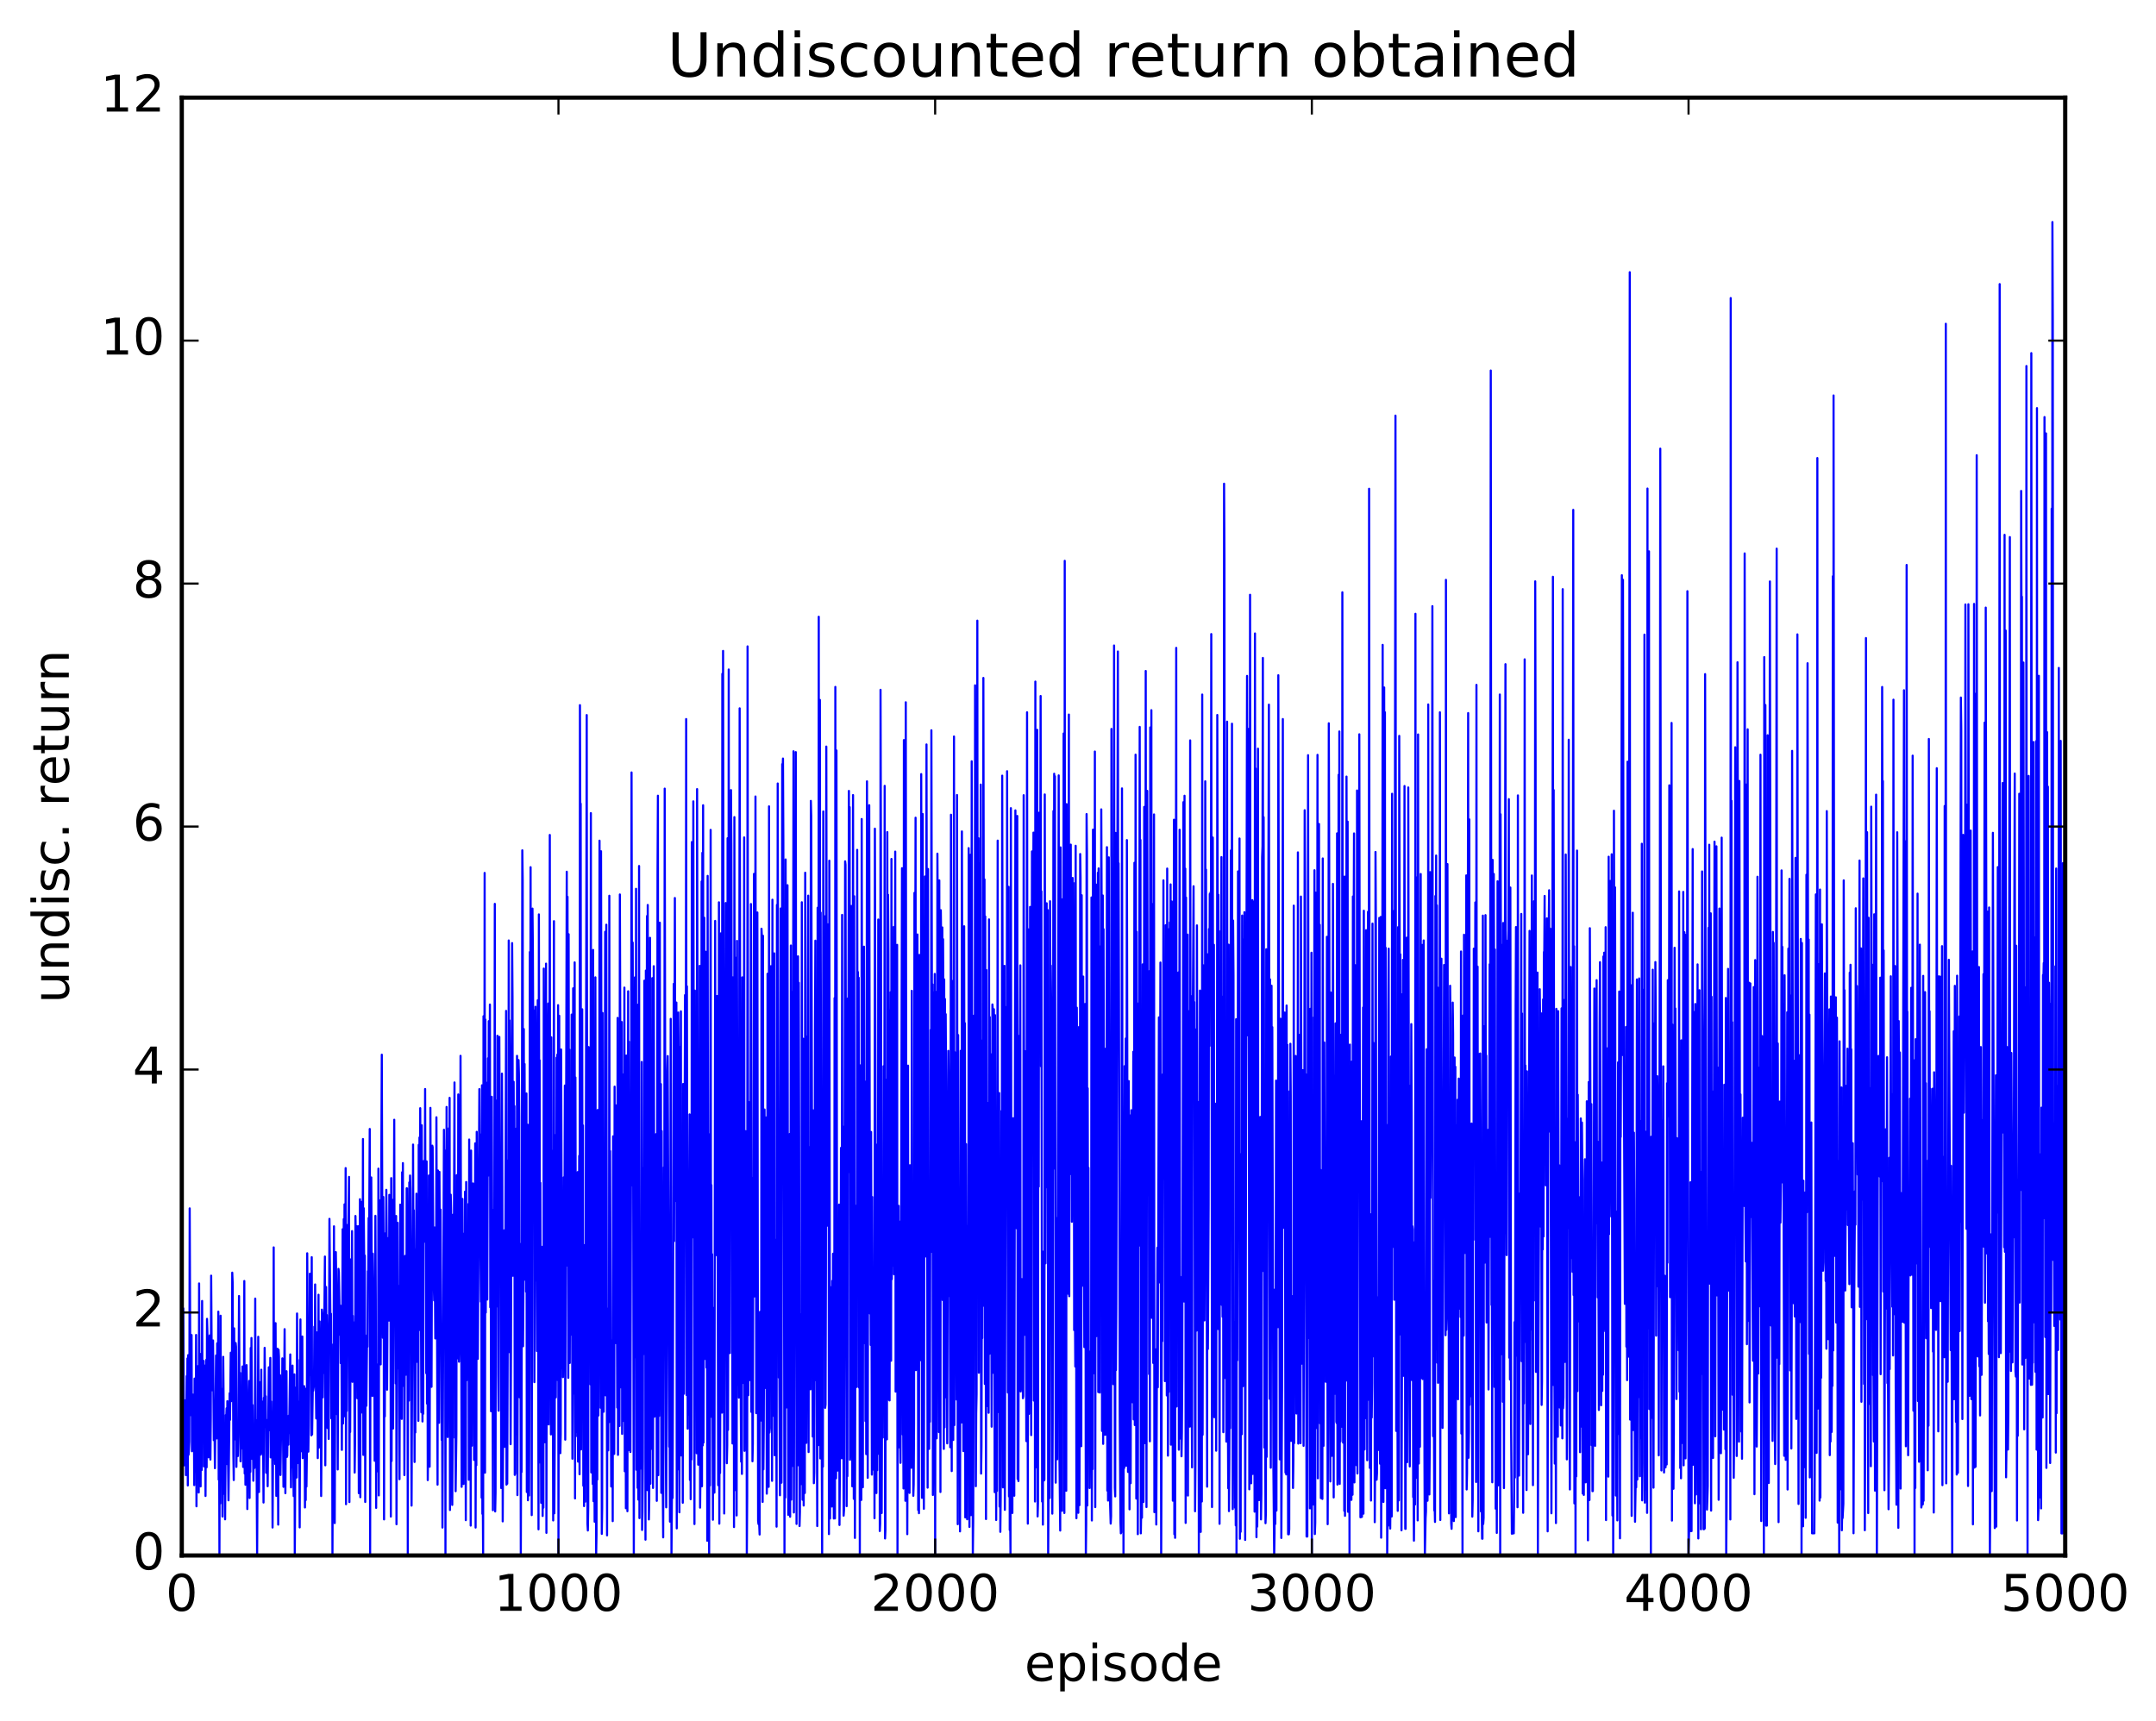<?xml version="1.0" encoding="utf-8" standalone="no"?>
<!DOCTYPE svg PUBLIC "-//W3C//DTD SVG 1.1//EN"
  "http://www.w3.org/Graphics/SVG/1.1/DTD/svg11.dtd">
<!-- Created with matplotlib (http://matplotlib.org/) -->
<svg height="408pt" version="1.1" viewBox="0 0 511 408" width="511pt" xmlns="http://www.w3.org/2000/svg" xmlns:xlink="http://www.w3.org/1999/xlink">
 <defs>
  <style type="text/css">
*{stroke-linecap:butt;stroke-linejoin:round;stroke-miterlimit:100000;}
  </style>
 </defs>
 <g id="figure_1">
  <g id="patch_1">
   <path d="M 0 408.169 
L 511.954 408.169 
L 511.954 0 
L 0 0 
z
" style="fill:#ffffff;"/>
  </g>
  <g id="axes_1">
   <g id="patch_2">
    <path d="M 43.084 368.742 
L 489.484 368.742 
L 489.484 23.142 
L 43.084 23.142 
z
" style="fill:#ffffff;"/>
   </g>
   <g id="line2d_1">
    <path clip-path="url(#pe7c73cd804)" d="M 43.173 323.329 
L 43.262 345.039 
L 43.262 345.039 
L 43.262 345.039 
L 43.352 342.729 
L 43.441 310.161 
L 43.619 347.379 
L 43.798 331.955 
L 43.887 332.243 
L 43.977 335.477 
L 44.066 349.707 
L 44.244 326.223 
L 44.334 338.116 
L 44.423 322.035 
L 44.512 352.143 
L 44.602 321.246 
L 44.691 344.869 
L 44.78 343.481 
L 44.869 341.728 
L 44.959 286.46 
L 45.137 335.475 
L 45.405 316.484 
L 45.494 344.037 
L 45.673 330.589 
L 45.762 342.048 
L 45.851 339.236 
L 45.941 330.597 
L 46.03 352.061 
L 46.119 326.81 
L 46.209 329.85 
L 46.298 348.928 
L 46.387 344.463 
L 46.476 316.464 
L 46.566 357.086 
L 46.655 330.242 
L 46.744 335.602 
L 46.834 338.424 
L 46.923 323.851 
L 47.012 330.411 
L 47.101 353.811 
L 47.191 304.253 
L 47.369 352.235 
L 47.458 320.957 
L 47.548 352.368 
L 47.637 322.766 
L 47.816 348.472 
L 47.905 308.41 
L 47.994 333.508 
L 48.083 327.112 
L 48.173 333.368 
L 48.262 322.621 
L 48.351 347.632 
L 48.53 330.462 
L 48.619 323.734 
L 48.708 354.635 
L 48.887 322.349 
L 48.976 347.844 
L 49.066 312.653 
L 49.155 315.809 
L 49.244 319.544 
L 49.423 345.475 
L 49.512 325.571 
L 49.601 344.766 
L 49.69 316.581 
L 49.869 346.004 
L 49.958 336.32 
L 50.048 302.408 
L 50.226 329.591 
L 50.405 327.537 
L 50.494 317.769 
L 50.673 341.41 
L 50.762 340.335 
L 50.851 339.606 
L 50.94 348.045 
L 51.208 321.341 
L 51.387 340.99 
L 51.476 318.448 
L 51.565 340.685 
L 51.744 310.947 
L 51.833 350.776 
L 51.922 338.14 
L 52.012 368.742 
L 52.101 321.14 
L 52.19 356.41 
L 52.28 311.904 
L 52.369 341.41 
L 52.458 340.462 
L 52.547 341.906 
L 52.637 329.254 
L 52.726 359.517 
L 52.905 321.658 
L 52.994 331.658 
L 53.083 354.129 
L 53.172 344.068 
L 53.262 346.731 
L 53.351 360.174 
L 53.53 335.449 
L 53.619 336.367 
L 53.708 333.85 
L 53.797 347.071 
L 53.887 332.159 
L 54.154 355.669 
L 54.333 339.017 
L 54.422 330.296 
L 54.512 336.594 
L 54.69 320.675 
L 54.779 332.178 
L 54.869 330.198 
L 54.958 330.118 
L 55.047 301.695 
L 55.137 303.967 
L 55.315 344.873 
L 55.404 350.857 
L 55.494 314.899 
L 55.672 341.225 
L 55.851 318.382 
L 55.94 319.28 
L 56.029 347.738 
L 56.119 341.211 
L 56.208 340.505 
L 56.386 345.166 
L 56.476 340.628 
L 56.654 307.233 
L 56.744 327.347 
L 56.833 326.68 
L 56.922 325.467 
L 57.011 346.424 
L 57.19 329.106 
L 57.279 329.723 
L 57.369 343.371 
L 57.458 323.935 
L 57.547 324.372 
L 57.636 347.763 
L 57.815 333.394 
L 57.904 303.678 
L 57.994 349.321 
L 58.083 339.195 
L 58.172 351.97 
L 58.44 323.617 
L 58.529 329.451 
L 58.618 357.737 
L 58.708 338.627 
L 58.797 348.58 
L 59.065 327.366 
L 59.154 355.112 
L 59.243 333.694 
L 59.333 348.912 
L 59.422 319.55 
L 59.511 344.186 
L 59.601 317.191 
L 59.779 345.853 
L 59.868 333.092 
L 60.047 351.027 
L 60.226 339.051 
L 60.315 348.003 
L 60.404 340.627 
L 60.493 307.849 
L 60.583 341.02 
L 60.672 337.441 
L 60.761 336.663 
L 60.94 368.742 
L 61.208 316.897 
L 61.386 353.702 
L 61.475 338.265 
L 61.565 341.096 
L 61.654 339.382 
L 61.743 327.602 
L 61.833 344.843 
L 61.922 324.706 
L 62.011 344.451 
L 62.1 332.228 
L 62.19 339.11 
L 62.279 338.149 
L 62.368 342.663 
L 62.458 356.19 
L 62.547 331.362 
L 62.636 338.361 
L 62.725 319.524 
L 62.904 336.898 
L 62.993 331.005 
L 63.082 349.134 
L 63.172 336.598 
L 63.35 341.942 
L 63.44 352.326 
L 63.707 324.131 
L 63.797 339.048 
L 63.886 335.312 
L 64.065 321.911 
L 64.154 345.492 
L 64.243 332.234 
L 64.422 345.41 
L 64.511 340.001 
L 64.6 362.111 
L 64.779 334.099 
L 64.868 295.705 
L 64.957 346.1 
L 65.047 341.45 
L 65.136 329.173 
L 65.225 347.066 
L 65.314 313.669 
L 65.493 354.621 
L 65.672 323.485 
L 65.761 319.714 
L 65.939 361.431 
L 66.029 319.986 
L 66.118 321.597 
L 66.297 345.811 
L 66.386 326.021 
L 66.475 349.663 
L 66.743 330.398 
L 66.832 337.236 
L 66.922 322.015 
L 67.189 352.463 
L 67.457 315.092 
L 67.636 353.977 
L 67.814 327.222 
L 67.904 325.068 
L 67.993 345.395 
L 68.082 345.088 
L 68.171 338.68 
L 68.35 342.473 
L 68.439 335.593 
L 68.529 339.744 
L 68.796 321.081 
L 68.975 352.601 
L 69.064 337.794 
L 69.154 341.687 
L 69.332 323.725 
L 69.421 347.935 
L 69.511 346.942 
L 69.6 354.653 
L 69.778 325.817 
L 69.868 368.742 
L 70.046 334.956 
L 70.136 328.954 
L 70.225 331.34 
L 70.314 350.267 
L 70.403 311.378 
L 70.493 327.59 
L 70.582 322.378 
L 70.671 346.838 
L 70.761 332.26 
L 70.939 344.623 
L 71.028 362.087 
L 71.207 312.79 
L 71.296 344.07 
L 71.386 337.69 
L 71.475 336.811 
L 71.653 316.832 
L 71.743 345.669 
L 71.832 329.582 
L 71.921 338.26 
L 72.01 335.434 
L 72.1 328.604 
L 72.189 333.07 
L 72.278 357.362 
L 72.368 329.212 
L 72.457 355.612 
L 72.546 333.052 
L 72.635 352.408 
L 72.725 344.923 
L 72.814 297.102 
L 73.082 344.133 
L 73.171 337.919 
L 73.26 319.173 
L 73.35 326.037 
L 73.439 301.94 
L 73.618 323.422 
L 73.707 317.967 
L 73.796 340.266 
L 73.885 298.027 
L 73.975 340.04 
L 74.153 327.587 
L 74.242 329.698 
L 74.421 328.367 
L 74.51 314.501 
L 74.6 326.016 
L 74.689 304.495 
L 74.867 328.842 
L 74.957 336.262 
L 75.046 333.174 
L 75.135 335.068 
L 75.225 315.825 
L 75.314 345.657 
L 75.492 306.935 
L 75.582 343.186 
L 75.671 336.639 
L 75.76 313.26 
L 75.939 326.316 
L 76.028 322.3 
L 76.117 354.646 
L 76.207 341.955 
L 76.296 310.457 
L 76.385 311.378 
L 76.474 331.256 
L 76.653 312.321 
L 76.742 325.483 
L 77.01 297.88 
L 77.099 347.369 
L 77.278 305.099 
L 77.367 322.115 
L 77.457 311.73 
L 77.546 316.79 
L 77.635 338.536 
L 77.724 334.096 
L 77.814 324.025 
L 77.903 341.11 
L 78.082 288.946 
L 78.349 317.203 
L 78.439 311.431 
L 78.528 336.229 
L 78.617 334.992 
L 78.706 320.922 
L 78.796 368.742 
L 78.974 318.681 
L 79.064 328.53 
L 79.153 290.715 
L 79.331 361.067 
L 79.51 309.666 
L 79.599 296.831 
L 79.778 309.334 
L 79.867 335.268 
L 79.956 309.094 
L 80.046 348.353 
L 80.224 300.798 
L 80.314 301.525 
L 80.581 316.446 
L 80.671 309.51 
L 80.76 323.148 
L 80.849 322.074 
L 80.938 320.718 
L 81.028 343.71 
L 81.206 291.402 
L 81.296 337.46 
L 81.385 333.683 
L 81.474 288.997 
L 81.563 319.976 
L 81.653 285.503 
L 81.742 335.747 
L 81.831 322.744 
L 81.921 276.914 
L 82.01 356.586 
L 82.099 290.344 
L 82.188 334.479 
L 82.367 306.801 
L 82.724 278.999 
L 82.813 356.081 
L 82.903 326.909 
L 82.992 339.477 
L 83.17 298.545 
L 83.349 322.72 
L 83.438 291.846 
L 83.528 327.571 
L 83.617 311.927 
L 83.706 317.044 
L 83.795 313.478 
L 83.974 322.473 
L 84.063 349.087 
L 84.153 341.944 
L 84.242 288.264 
L 84.331 292.641 
L 84.42 328.015 
L 84.51 290.692 
L 84.688 331.471 
L 84.867 290.689 
L 85.045 353.97 
L 85.313 284.29 
L 85.402 354.932 
L 85.492 298.497 
L 85.581 326.032 
L 85.67 284.918 
L 85.76 334.843 
L 85.849 299.044 
L 85.938 311.599 
L 86.027 270.013 
L 86.117 344.902 
L 86.206 286.416 
L 86.385 306.3 
L 86.474 297.653 
L 86.563 356.056 
L 86.652 322.878 
L 86.742 324.475 
L 86.831 333.261 
L 87.01 316.531 
L 87.099 319.258 
L 87.188 301.346 
L 87.277 301.934 
L 87.367 288.745 
L 87.456 298.802 
L 87.634 267.633 
L 87.724 368.742 
L 87.813 300.179 
L 87.902 327.36 
L 87.992 279.117 
L 88.259 330.948 
L 88.349 297.194 
L 88.438 303.822 
L 88.617 319.731 
L 88.706 308.789 
L 88.795 346.288 
L 88.974 288.223 
L 89.063 308.034 
L 89.152 357.458 
L 89.242 334.249 
L 89.331 337.485 
L 89.42 323.464 
L 89.509 326.264 
L 89.599 348.826 
L 89.688 277.039 
L 89.777 354.505 
L 89.866 284.492 
L 89.956 285.942 
L 90.045 322.589 
L 90.134 321.847 
L 90.224 323.442 
L 90.402 269.369 
L 90.491 250.022 
L 90.67 309.907 
L 90.759 317.146 
L 90.849 283.753 
L 90.938 299.879 
L 91.027 360.189 
L 91.116 296.368 
L 91.206 335.773 
L 91.295 292.372 
L 91.384 311.018 
L 91.563 282.058 
L 91.652 292.886 
L 91.741 329.441 
L 91.92 294.892 
L 92.009 306.622 
L 92.098 293.461 
L 92.188 313.064 
L 92.277 283.257 
L 92.456 312.901 
L 92.545 291.841 
L 92.634 359.518 
L 92.723 279.286 
L 92.813 346.35 
L 92.902 290.179 
L 92.991 293.76 
L 93.081 284.438 
L 93.17 338.643 
L 93.438 265.451 
L 93.527 304.192 
L 93.616 293.056 
L 93.706 294.944 
L 93.795 327.969 
L 93.884 288.263 
L 93.973 361.343 
L 94.241 289.876 
L 94.33 324.395 
L 94.42 308.228 
L 94.509 318.174 
L 94.598 304.85 
L 94.688 350.657 
L 94.866 285.569 
L 94.955 335.724 
L 95.134 295.603 
L 95.223 336.362 
L 95.313 277.893 
L 95.402 318.343 
L 95.491 275.728 
L 95.58 328.545 
L 95.67 305.094 
L 95.759 308.425 
L 95.848 349.686 
L 96.027 297.729 
L 96.116 299.394 
L 96.205 325.896 
L 96.295 324.331 
L 96.384 281.693 
L 96.473 281.716 
L 96.562 294.22 
L 96.652 368.742 
L 96.741 287.678 
L 96.92 332.022 
L 97.009 280.311 
L 97.098 288.362 
L 97.187 278.67 
L 97.277 281.877 
L 97.366 295.064 
L 97.545 356.921 
L 97.723 314.206 
L 97.812 316.591 
L 97.902 271.332 
L 97.991 301.056 
L 98.08 286.908 
L 98.259 346.577 
L 98.348 310.423 
L 98.437 339.59 
L 98.527 296.173 
L 98.616 296.952 
L 98.705 282.971 
L 98.794 322.83 
L 98.884 313.814 
L 98.973 309.22 
L 99.062 298.362 
L 99.152 336.824 
L 99.241 271.401 
L 99.33 314.298 
L 99.419 269.646 
L 99.509 315.283 
L 99.598 262.705 
L 99.866 334.798 
L 99.955 266.756 
L 100.134 336.976 
L 100.223 318.767 
L 100.312 335.144 
L 100.402 275.249 
L 100.491 277.219 
L 100.58 280.255 
L 100.669 291.324 
L 100.759 258.157 
L 100.848 294.446 
L 100.937 284.648 
L 101.026 325.544 
L 101.116 275.314 
L 101.205 332.735 
L 101.294 289.362 
L 101.384 350.877 
L 101.473 342.987 
L 101.651 278.666 
L 101.83 347.699 
L 102.009 262.631 
L 102.276 328.759 
L 102.455 271.592 
L 102.544 271.933 
L 102.723 300.425 
L 102.901 308.271 
L 102.991 290.985 
L 103.169 317.292 
L 103.348 310.654 
L 103.437 264.867 
L 103.705 351.953 
L 103.794 277.469 
L 103.883 298.854 
L 103.973 278.953 
L 104.062 337.293 
L 104.151 277.803 
L 104.33 310.564 
L 104.419 286.733 
L 104.687 341.369 
L 104.776 332.039 
L 104.866 362.122 
L 105.044 316.002 
L 105.223 267.826 
L 105.312 278.348 
L 105.401 272.723 
L 105.49 279.983 
L 105.58 368.742 
L 105.669 275.191 
L 105.758 328.708 
L 105.848 262.415 
L 105.937 336.215 
L 106.026 299.891 
L 106.115 340.666 
L 106.383 267.47 
L 106.473 293.721 
L 106.562 260.255 
L 106.651 357.965 
L 106.83 283.213 
L 106.919 287.026 
L 107.098 350.784 
L 107.187 356.754 
L 107.276 344.176 
L 107.365 287.954 
L 107.455 323.888 
L 107.722 256.608 
L 107.812 340.812 
L 107.901 318.42 
L 107.99 353.507 
L 108.169 339.902 
L 108.258 278.585 
L 108.347 293.543 
L 108.526 322.008 
L 108.615 259.449 
L 108.794 322.813 
L 108.883 318.992 
L 108.972 273.055 
L 109.062 284.845 
L 109.151 250.297 
L 109.419 352.471 
L 109.597 284.218 
L 109.687 316.633 
L 109.776 292.439 
L 109.865 351.8 
L 109.954 307.281 
L 110.044 327.031 
L 110.222 282.498 
L 110.401 360.372 
L 110.49 280.202 
L 110.579 327.241 
L 110.669 293.079 
L 110.758 295.551 
L 110.847 316.63 
L 110.937 314.058 
L 111.026 285.421 
L 111.115 350.799 
L 111.204 270.136 
L 111.294 317.651 
L 111.383 285.134 
L 111.472 287.468 
L 111.562 361.656 
L 111.651 272.756 
L 111.829 342.723 
L 112.008 289.343 
L 112.097 280.547 
L 112.186 319.44 
L 112.276 288.332 
L 112.365 346.096 
L 112.633 271.041 
L 112.722 362.122 
L 112.811 327.828 
L 112.901 347.365 
L 112.99 268.315 
L 113.258 322.131 
L 113.615 258.182 
L 113.794 285.008 
L 113.972 308.568 
L 114.061 268.941 
L 114.151 355.042 
L 114.24 257.282 
L 114.329 358.872 
L 114.418 352.918 
L 114.508 368.742 
L 114.597 240.906 
L 114.686 257.314 
L 114.776 312.468 
L 114.865 206.94 
L 114.954 349.114 
L 115.043 241.699 
L 115.133 311.157 
L 115.222 256.645 
L 115.311 259.253 
L 115.49 308.073 
L 115.668 250.865 
L 115.758 278.686 
L 115.847 242.081 
L 116.026 261.606 
L 116.115 238.135 
L 116.204 309.903 
L 116.293 283.845 
L 116.383 334.55 
L 116.561 259.995 
L 116.829 358.01 
L 116.918 286.847 
L 117.097 337.537 
L 117.275 214.272 
L 117.365 358.306 
L 117.454 353.797 
L 117.543 260.902 
L 117.633 309.738 
L 117.722 279.844 
L 117.811 297.972 
L 117.9 245.534 
L 118.079 325.631 
L 118.168 334.425 
L 118.347 245.815 
L 118.525 295.191 
L 118.615 275.947 
L 118.704 285.115 
L 118.793 352.757 
L 118.972 254.513 
L 119.061 281.043 
L 119.15 360.66 
L 119.329 321.284 
L 119.418 339.361 
L 119.507 291.669 
L 119.597 342.994 
L 119.686 327.798 
L 119.865 266.607 
L 119.954 239.643 
L 120.043 351.955 
L 120.132 275.098 
L 120.222 351.725 
L 120.4 298.178 
L 120.49 294.214 
L 120.579 222.948 
L 120.668 320.533 
L 120.757 241.905 
L 120.847 251.98 
L 121.025 342.362 
L 121.114 319.936 
L 121.382 223.572 
L 121.472 236.488 
L 121.561 302.433 
L 121.739 256.45 
L 121.829 280.667 
L 121.918 262.224 
L 122.007 349.64 
L 122.097 349.295 
L 122.186 295.578 
L 122.275 338.19 
L 122.364 267.544 
L 122.454 340.039 
L 122.543 250.301 
L 122.632 354.435 
L 122.9 251.298 
L 122.989 254.597 
L 123.079 264.982 
L 123.168 331.253 
L 123.346 294.893 
L 123.436 368.742 
L 123.525 338.738 
L 123.614 348.964 
L 123.793 201.578 
L 123.882 208.596 
L 123.971 319.138 
L 124.061 305.631 
L 124.15 243.951 
L 124.239 303.394 
L 124.329 252.237 
L 124.418 277.272 
L 124.596 262.859 
L 124.686 306.204 
L 124.775 259.219 
L 124.864 353.705 
L 125.043 266.608 
L 125.132 355.655 
L 125.221 290.808 
L 125.4 354.515 
L 125.489 323.36 
L 125.578 225.692 
L 125.668 258.955 
L 125.757 205.578 
L 125.846 296.703 
L 125.936 218.246 
L 126.025 359.171 
L 126.203 215.396 
L 126.293 224.573 
L 126.471 265.27 
L 126.561 239.542 
L 126.65 327.651 
L 126.918 238.662 
L 127.007 253.088 
L 127.096 303.584 
L 127.186 284.528 
L 127.275 320.278 
L 127.453 237.114 
L 127.632 362.543 
L 127.721 216.773 
L 127.81 269.023 
L 127.9 251.352 
L 127.989 346.69 
L 128.078 280.408 
L 128.257 356.263 
L 128.346 310.848 
L 128.435 333.812 
L 128.525 295.566 
L 128.614 359.375 
L 128.703 306.614 
L 128.793 357.406 
L 128.882 229.613 
L 129.06 337.164 
L 129.15 341.905 
L 129.239 253.428 
L 129.328 262.731 
L 129.418 228.445 
L 129.507 363.379 
L 129.685 244.541 
L 129.775 255.873 
L 129.953 237.889 
L 130.042 337.687 
L 130.221 267.422 
L 130.31 197.936 
L 130.4 320.378 
L 130.489 302.241 
L 130.578 340.044 
L 130.667 245.914 
L 130.757 325.06 
L 130.846 272.79 
L 130.935 325.389 
L 131.025 321.342 
L 131.114 360.437 
L 131.292 218.373 
L 131.382 358.744 
L 131.471 343.103 
L 131.56 269.089 
L 131.65 272.054 
L 131.739 331.263 
L 131.828 308.644 
L 131.917 250.747 
L 132.007 307.259 
L 132.096 250.008 
L 132.185 327.166 
L 132.274 238.285 
L 132.364 368.742 
L 132.542 240.798 
L 132.632 328.507 
L 132.721 300.198 
L 132.81 344.494 
L 132.899 339.929 
L 132.989 248.788 
L 133.257 324.402 
L 133.346 301.866 
L 133.435 326.469 
L 133.524 319.321 
L 133.614 279.101 
L 133.703 316.643 
L 133.882 257.343 
L 133.971 341.285 
L 134.328 206.651 
L 134.417 300.021 
L 134.506 212.583 
L 134.685 326.633 
L 134.774 221.47 
L 134.864 293.763 
L 134.953 248.824 
L 135.042 323.101 
L 135.221 262.496 
L 135.31 316.395 
L 135.399 311.751 
L 135.489 240.52 
L 135.667 345.804 
L 135.756 329.049 
L 135.846 234.291 
L 136.114 330.388 
L 136.203 228.143 
L 136.292 355.214 
L 136.381 255.432 
L 136.56 339.494 
L 136.649 287.896 
L 136.828 340.49 
L 136.917 277.858 
L 137.006 346.495 
L 137.096 337.417 
L 137.274 273.996 
L 137.363 349.489 
L 137.453 167.165 
L 137.542 196.125 
L 137.631 190.517 
L 137.721 343.603 
L 137.988 239.264 
L 138.078 319.056 
L 138.167 266.785 
L 138.256 352.212 
L 138.346 342.142 
L 138.435 357.037 
L 138.524 295.165 
L 138.703 355.987 
L 139.06 169.511 
L 139.238 361.211 
L 139.328 362.818 
L 139.417 357.252 
L 139.506 248.218 
L 139.595 277.407 
L 139.685 257.144 
L 139.774 310.41 
L 139.863 274.527 
L 139.953 328.19 
L 140.042 192.759 
L 140.131 349.062 
L 140.31 272.657 
L 140.488 351.802 
L 140.578 225.194 
L 140.667 355.871 
L 140.756 344.424 
L 140.845 335.238 
L 140.935 360.744 
L 141.113 231.691 
L 141.292 368.742 
L 141.381 363.801 
L 141.47 281.952 
L 141.56 350.75 
L 141.649 263.14 
L 141.827 335.569 
L 141.917 295.645 
L 142.006 320.257 
L 142.095 199.286 
L 142.363 333.719 
L 142.452 201.8 
L 142.542 250.902 
L 142.631 363.625 
L 142.72 357.501 
L 142.81 240.142 
L 142.899 333.872 
L 142.988 276.265 
L 143.077 334.674 
L 143.167 306.624 
L 143.256 317.605 
L 143.434 220.89 
L 143.524 330.772 
L 143.613 313.74 
L 143.702 219.217 
L 143.881 363.97 
L 143.97 310.199 
L 144.149 343.833 
L 144.238 312.561 
L 144.327 337.154 
L 144.417 212.35 
L 144.506 335.851 
L 144.595 272.877 
L 144.863 352.395 
L 144.952 320.833 
L 145.042 337.409 
L 145.131 317.725 
L 145.22 360.603 
L 145.309 269.381 
L 145.399 305.874 
L 145.488 289.516 
L 145.577 344.668 
L 145.666 257.603 
L 145.756 305.532 
L 145.934 262.034 
L 146.024 318.421 
L 146.113 275.391 
L 146.291 333.671 
L 146.381 241.305 
L 146.47 344.889 
L 146.559 266.211 
L 146.649 316.693 
L 146.738 258.268 
L 146.827 338.039 
L 146.916 212.042 
L 147.006 241.542 
L 147.184 328.893 
L 147.363 242.284 
L 147.452 339.921 
L 147.541 254.679 
L 147.809 336.85 
L 147.988 234.12 
L 148.077 348.784 
L 148.166 271.374 
L 148.345 357.547 
L 148.434 250.233 
L 148.523 315.301 
L 148.613 263.018 
L 148.702 358.25 
L 148.881 234.993 
L 148.97 343.777 
L 149.059 246.932 
L 149.238 314.337 
L 149.327 272.072 
L 149.416 344.211 
L 149.595 257.988 
L 149.684 183.117 
L 149.863 280.995 
L 149.952 223.441 
L 150.041 256.136 
L 150.22 368.742 
L 150.488 231.694 
L 150.666 321.768 
L 150.755 210.7 
L 150.845 348.415 
L 150.934 264.982 
L 151.113 352.706 
L 151.202 238.172 
L 151.291 355.496 
L 151.47 205.294 
L 151.559 359.883 
L 151.648 322.454 
L 151.738 346.166 
L 151.827 311.859 
L 151.916 348.138 
L 152.095 251.744 
L 152.184 362.694 
L 152.273 358.447 
L 152.362 346.431 
L 152.452 276.897 
L 152.541 321.025 
L 152.72 232.483 
L 152.809 292.757 
L 152.898 236.154 
L 152.987 364.996 
L 153.077 230.09 
L 153.166 275.201 
L 153.255 259.286 
L 153.345 217.16 
L 153.434 353.246 
L 153.523 214.536 
L 153.791 360.2 
L 153.88 355.812 
L 153.97 328.058 
L 154.059 222.318 
L 154.148 351.73 
L 154.237 252.03 
L 154.416 343.461 
L 154.505 316.152 
L 154.594 231.878 
L 154.773 352.738 
L 154.952 229.049 
L 155.13 335.835 
L 155.219 283.228 
L 155.398 335.586 
L 155.487 268.867 
L 155.577 289.659 
L 155.666 355.791 
L 155.844 206.963 
L 155.934 188.631 
L 156.023 349.712 
L 156.112 260.485 
L 156.202 335.665 
L 156.291 326.48 
L 156.38 218.725 
L 156.469 294.85 
L 156.648 256.992 
L 156.737 353.9 
L 156.826 268.142 
L 157.005 350.919 
L 157.094 353.59 
L 157.184 364.453 
L 157.362 276.73 
L 157.451 292.979 
L 157.541 186.952 
L 157.809 342.746 
L 157.898 357.334 
L 157.987 332.848 
L 158.166 253.89 
L 158.255 250.348 
L 158.612 342.959 
L 158.701 334.049 
L 158.791 360.719 
L 158.969 241.529 
L 159.148 368.742 
L 159.326 344.814 
L 159.416 355.11 
L 159.505 324.448 
L 159.683 233.245 
L 159.773 294.224 
L 159.951 212.884 
L 160.041 257.726 
L 160.13 245.282 
L 160.219 284.763 
L 160.308 237.661 
L 160.398 362.321 
L 160.576 272.234 
L 160.666 348.318 
L 160.755 240.025 
L 160.844 249.654 
L 161.023 358.508 
L 161.201 248.194 
L 161.29 328.285 
L 161.38 239.747 
L 161.469 345.037 
L 161.558 306.058 
L 161.648 316.141 
L 161.737 289.954 
L 161.826 356.244 
L 161.915 256.97 
L 162.005 279.431 
L 162.094 330.409 
L 162.362 235.901 
L 162.451 287.334 
L 162.54 272.933 
L 162.63 170.458 
L 162.719 330.691 
L 162.808 233.817 
L 162.987 338.684 
L 163.076 284.588 
L 163.165 335.363 
L 163.433 264.18 
L 163.522 350.838 
L 163.612 323.325 
L 163.701 355.398 
L 163.79 332.935 
L 163.88 345.989 
L 163.969 199.63 
L 164.237 293.33 
L 164.326 189.972 
L 164.594 361.296 
L 164.683 234.828 
L 164.772 331.414 
L 164.862 329.17 
L 164.951 271.519 
L 165.04 280.309 
L 165.13 344.504 
L 165.219 187.063 
L 165.487 347.221 
L 165.665 286.75 
L 165.754 331.686 
L 165.844 228.964 
L 165.933 357.402 
L 166.022 348.637 
L 166.112 352.414 
L 166.29 208.953 
L 166.379 352.333 
L 166.469 202.179 
L 166.558 342.649 
L 166.647 190.891 
L 166.737 341.978 
L 166.826 304.714 
L 166.915 217.552 
L 167.004 317.842 
L 167.094 274.222 
L 167.183 322.159 
L 167.272 225.617 
L 167.451 324.205 
L 167.54 228.176 
L 167.629 365.262 
L 167.719 207.64 
L 167.808 282.939 
L 167.897 268.841 
L 168.076 368.742 
L 168.165 305.856 
L 168.254 352.145 
L 168.433 196.734 
L 168.522 322.618 
L 168.611 280.936 
L 168.701 335.899 
L 168.79 297.33 
L 168.969 360.272 
L 169.058 310.049 
L 169.147 353.879 
L 169.236 319.695 
L 169.326 353.841 
L 169.504 218.311 
L 169.594 297.612 
L 169.683 271.177 
L 169.772 291.21 
L 169.951 236.101 
L 170.218 352.074 
L 170.308 318.18 
L 170.397 213.903 
L 170.486 361.201 
L 170.576 329.237 
L 170.665 349.196 
L 170.754 319.129 
L 170.843 221.271 
L 170.933 297.364 
L 171.022 226.442 
L 171.111 334.883 
L 171.201 159.741 
L 171.29 271.024 
L 171.379 154.308 
L 171.647 358.787 
L 171.826 267.493 
L 171.915 270.5 
L 172.004 214.073 
L 172.272 346.872 
L 172.361 342.566 
L 172.45 198.709 
L 172.54 338.982 
L 172.629 300.234 
L 172.718 158.714 
L 172.808 313.843 
L 172.897 208.525 
L 172.986 320.766 
L 173.075 230.683 
L 173.165 252.929 
L 173.254 187.306 
L 173.343 200.375 
L 173.611 342.194 
L 173.7 231.696 
L 173.79 283.107 
L 173.879 239.01 
L 173.968 362.009 
L 174.058 193.704 
L 174.236 353.243 
L 174.415 227.053 
L 174.504 239.271 
L 174.593 359.258 
L 174.682 223.032 
L 174.861 328.331 
L 174.95 275.728 
L 175.129 331.315 
L 175.307 167.917 
L 175.575 333.283 
L 175.665 346.507 
L 175.754 274.646 
L 175.843 349.405 
L 175.932 231.697 
L 176.022 250.676 
L 176.111 240.771 
L 176.2 327.848 
L 176.29 297.241 
L 176.379 198.522 
L 176.468 343.939 
L 176.736 268.158 
L 176.825 308.807 
L 176.914 284.536 
L 177.004 368.742 
L 177.093 354.594 
L 177.182 153.234 
L 177.361 330.743 
L 177.45 261.223 
L 177.539 305.884 
L 177.718 267.678 
L 177.807 327.182 
L 177.986 214.312 
L 178.075 334.704 
L 178.164 279.208 
L 178.254 285.792 
L 178.343 346.415 
L 178.432 342.229 
L 178.7 207.168 
L 178.789 307.35 
L 178.879 212.175 
L 178.968 260.012 
L 179.057 188.816 
L 179.236 335.012 
L 179.325 240.177 
L 179.414 278.027 
L 179.504 216.313 
L 179.682 360.519 
L 179.771 361.301 
L 179.861 359.312 
L 180.039 363.775 
L 180.129 310.991 
L 180.218 316.801 
L 180.396 336.762 
L 180.486 220.162 
L 180.575 221.949 
L 180.754 356.043 
L 180.843 221.841 
L 180.932 348.33 
L 181.021 338.155 
L 181.111 315.395 
L 181.2 263.023 
L 181.289 278.03 
L 181.378 275.354 
L 181.468 329.042 
L 181.557 264.9 
L 181.736 354.089 
L 181.825 349.568 
L 181.914 230.846 
L 182.003 334.24 
L 182.093 257.132 
L 182.182 352.47 
L 182.271 191.156 
L 182.361 339.603 
L 182.45 338.565 
L 182.628 239.905 
L 182.718 229.047 
L 182.807 317.613 
L 182.896 252.254 
L 182.986 351.05 
L 183.075 213.288 
L 183.164 330.577 
L 183.343 243.211 
L 183.432 335.673 
L 183.521 226.001 
L 183.61 344.994 
L 183.7 344.791 
L 183.789 341.148 
L 183.878 293.91 
L 183.968 311.14 
L 184.057 361.911 
L 184.146 214.516 
L 184.235 304.13 
L 184.325 185.734 
L 184.593 326.577 
L 184.682 318.227 
L 184.86 354.472 
L 185.039 215.365 
L 185.218 351.489 
L 185.396 181.154 
L 185.485 182.39 
L 185.575 179.822 
L 185.664 199.349 
L 185.932 368.742 
L 186.021 320.01 
L 186.11 355.007 
L 186.2 203.74 
L 186.467 333.648 
L 186.646 209.852 
L 186.825 359.107 
L 186.914 343.916 
L 187.003 290.524 
L 187.092 338.414 
L 187.182 268.818 
L 187.271 359.564 
L 187.45 224.142 
L 187.539 355.499 
L 187.717 235.151 
L 187.807 347.519 
L 188.074 178.096 
L 188.164 358.549 
L 188.253 315.818 
L 188.521 242.137 
L 188.61 178.299 
L 188.789 361.26 
L 188.878 312.58 
L 188.967 327.848 
L 189.146 226.706 
L 189.235 347.365 
L 189.324 232.982 
L 189.414 270.188 
L 189.503 361.766 
L 189.592 358.418 
L 189.682 311.558 
L 189.86 351.83 
L 189.949 342.854 
L 190.039 213.89 
L 190.217 355.539 
L 190.306 353.663 
L 190.396 246.248 
L 190.485 356.901 
L 190.574 280.982 
L 190.753 353.929 
L 190.842 206.884 
L 190.931 231.447 
L 191.11 342.049 
L 191.289 293.16 
L 191.378 245.694 
L 191.467 269.201 
L 191.556 212.324 
L 191.646 344.221 
L 191.735 279.626 
L 191.824 306.513 
L 191.914 271.943 
L 192.092 329.366 
L 192.181 189.861 
L 192.271 193.434 
L 192.628 340.555 
L 192.717 263.213 
L 192.896 351.606 
L 192.985 349.073 
L 193.163 243.863 
L 193.253 222.996 
L 193.431 327.213 
L 193.521 313.9 
L 193.699 361.768 
L 193.788 215.183 
L 193.967 342.583 
L 194.056 146.205 
L 194.146 332.164 
L 194.324 165.923 
L 194.413 345.737 
L 194.503 216.356 
L 194.77 344.125 
L 194.86 368.742 
L 194.949 277.247 
L 195.038 347.689 
L 195.128 192.361 
L 195.217 310.259 
L 195.306 217.139 
L 195.395 316.384 
L 195.485 224.446 
L 195.574 333.739 
L 195.663 332.948 
L 195.753 301.428 
L 195.842 176.981 
L 196.02 290.567 
L 196.11 286.652 
L 196.199 219.115 
L 196.288 229.723 
L 196.378 233.034 
L 196.467 363.672 
L 196.556 204.031 
L 196.735 359.981 
L 196.824 307.993 
L 196.913 316.28 
L 197.002 305.147 
L 197.181 357.136 
L 197.27 303.641 
L 197.36 352.358 
L 197.449 297.198 
L 197.627 359.982 
L 197.717 339.753 
L 197.806 236.613 
L 197.895 359.961 
L 197.985 162.838 
L 198.163 350.433 
L 198.252 177.905 
L 198.431 348.473 
L 198.52 348.627 
L 198.61 301.782 
L 198.699 330.277 
L 198.788 328.423 
L 198.877 285.563 
L 198.967 361.511 
L 199.056 349.341 
L 199.145 286.55 
L 199.234 309.011 
L 199.324 272.122 
L 199.413 294.704 
L 199.502 345.694 
L 199.592 216.883 
L 199.681 335.072 
L 199.77 267.056 
L 199.949 359.304 
L 200.038 357.993 
L 200.306 204.185 
L 200.395 205.005 
L 200.663 357.053 
L 200.752 333.267 
L 200.842 349.936 
L 200.931 236.684 
L 201.02 277.896 
L 201.199 187.495 
L 201.288 245.175 
L 201.377 191.343 
L 201.466 346.066 
L 201.556 344.223 
L 201.645 325.519 
L 201.734 214.767 
L 201.824 302.849 
L 201.913 245.065 
L 202.002 352.356 
L 202.181 188.477 
L 202.359 355.315 
L 202.449 212.463 
L 202.627 364.583 
L 202.806 285.844 
L 202.895 292.294 
L 203.074 328.787 
L 203.163 201.471 
L 203.252 263.388 
L 203.341 230.431 
L 203.431 261.857 
L 203.52 231.794 
L 203.609 328.95 
L 203.698 284.797 
L 203.788 368.742 
L 203.877 252.56 
L 203.966 300.917 
L 204.056 289.078 
L 204.145 355.575 
L 204.234 194.159 
L 204.502 352.569 
L 204.591 283.236 
L 204.681 314.65 
L 204.77 224.419 
L 204.948 318.451 
L 205.038 258.182 
L 205.127 336.873 
L 205.216 256.396 
L 205.306 344.717 
L 205.484 185.224 
L 205.663 350.33 
L 205.841 222.406 
L 205.93 219.255 
L 206.02 190.888 
L 206.198 311.386 
L 206.288 291.244 
L 206.377 318.84 
L 206.466 268.344 
L 206.645 349.572 
L 206.734 283.767 
L 207.002 348.389 
L 207.091 307.868 
L 207.18 310.83 
L 207.27 359.921 
L 207.359 196.442 
L 207.716 353.943 
L 207.805 271.367 
L 207.895 348.544 
L 207.984 300.302 
L 208.073 328.659 
L 208.162 217.985 
L 208.341 344.679 
L 208.43 284.185 
L 208.52 362.949 
L 208.609 361.208 
L 208.698 163.525 
L 208.787 199.625 
L 208.966 358.682 
L 209.055 331.964 
L 209.145 336.142 
L 209.234 340.793 
L 209.323 319.25 
L 209.412 252.759 
L 209.591 294.683 
L 209.68 186.297 
L 209.77 364.71 
L 209.859 362.655 
L 209.948 255.956 
L 210.037 318.811 
L 210.127 308.103 
L 210.216 341.216 
L 210.305 197.26 
L 210.394 316.342 
L 210.484 212.128 
L 210.573 226.271 
L 210.662 331.829 
L 210.752 239.528 
L 210.841 331.985 
L 211.109 235.19 
L 211.198 322.584 
L 211.287 203.626 
L 211.377 303.243 
L 211.466 282.551 
L 211.555 300.083 
L 211.823 219.748 
L 211.912 302.087 
L 212.002 284.491 
L 212.18 201.882 
L 212.269 329.896 
L 212.359 231.789 
L 212.448 237.936 
L 212.537 239.067 
L 212.626 223.986 
L 212.716 368.742 
L 212.894 287.247 
L 212.984 285.861 
L 213.073 343.106 
L 213.162 289.582 
L 213.341 336.752 
L 213.43 346.78 
L 213.698 238.642 
L 213.787 205.815 
L 213.966 340.08 
L 214.055 335.354 
L 214.144 352.857 
L 214.234 175.444 
L 214.323 331.3 
L 214.412 204.777 
L 214.501 232.668 
L 214.591 355.775 
L 214.68 166.481 
L 214.858 329.901 
L 214.948 332.419 
L 215.037 363.692 
L 215.126 335.563 
L 215.216 252.62 
L 215.305 344.814 
L 215.394 323.58 
L 215.483 324.692 
L 215.573 353.911 
L 215.662 276.235 
L 216.019 347.953 
L 216.108 234.88 
L 216.287 342.402 
L 216.376 285.814 
L 216.466 354.595 
L 216.555 351.87 
L 216.644 337.338 
L 216.733 211.656 
L 216.823 212.002 
L 216.912 237.241 
L 217.001 193.846 
L 217.09 324.807 
L 217.269 223.562 
L 217.358 236.652 
L 217.448 221.523 
L 217.626 357.983 
L 217.715 235.468 
L 217.805 358.72 
L 217.894 226.381 
L 217.983 240.286 
L 218.251 322.467 
L 218.34 183.507 
L 218.43 232.328 
L 218.519 355.076 
L 218.608 314.948 
L 218.698 192.976 
L 218.787 354.886 
L 218.876 344.384 
L 218.965 357.675 
L 219.233 207.782 
L 219.322 297.88 
L 219.412 296.206 
L 219.501 277.63 
L 219.59 176.481 
L 219.858 352.665 
L 219.947 205.993 
L 220.037 323.327 
L 220.126 323.283 
L 220.215 343.479 
L 220.305 325.677 
L 220.394 337.044 
L 220.572 244.155 
L 220.662 296.793 
L 220.751 173.12 
L 220.93 265.443 
L 221.019 233.356 
L 221.108 354.405 
L 221.197 343.754 
L 221.287 338.133 
L 221.376 235.24 
L 221.465 277.718 
L 221.554 230.882 
L 221.644 368.742 
L 221.822 235.146 
L 222.001 340.975 
L 222.179 202.366 
L 222.269 218.817 
L 222.537 339.491 
L 222.626 208.7 
L 222.715 320.542 
L 222.804 256.708 
L 222.894 353.696 
L 222.983 215.768 
L 223.072 223.522 
L 223.251 307.582 
L 223.34 219.859 
L 223.429 308.187 
L 223.519 222.642 
L 223.608 241.575 
L 223.697 343.479 
L 223.786 232.18 
L 223.876 338.37 
L 223.965 236.827 
L 224.054 331.274 
L 224.144 240.427 
L 224.233 256.361 
L 224.501 342.163 
L 224.769 249.114 
L 224.858 257.841 
L 225.036 307.305 
L 225.126 300.941 
L 225.215 343.082 
L 225.394 193.141 
L 225.572 348.734 
L 225.661 232.543 
L 225.751 285.049 
L 225.84 236.984 
L 225.929 341.366 
L 226.108 174.597 
L 226.197 337.837 
L 226.286 249.416 
L 226.376 292.003 
L 226.465 262.816 
L 226.733 331.787 
L 226.822 188.462 
L 227.001 361.328 
L 227.09 245.367 
L 227.268 333.049 
L 227.447 300.771 
L 227.536 363.03 
L 227.715 249.099 
L 227.893 337.216 
L 227.983 197.101 
L 228.34 344.016 
L 228.429 340.382 
L 228.518 219.585 
L 228.608 293.145 
L 228.697 242.551 
L 228.786 359.724 
L 228.875 334.613 
L 228.965 271.222 
L 229.233 360.158 
L 229.411 290.582 
L 229.5 347.814 
L 229.59 201.057 
L 229.679 218.44 
L 229.768 361.967 
L 229.858 248.304 
L 229.947 321.458 
L 230.036 202.623 
L 230.125 359.179 
L 230.215 357.543 
L 230.304 180.469 
L 230.572 368.742 
L 230.661 360.798 
L 230.75 324.918 
L 230.84 240.767 
L 230.929 319.509 
L 231.018 312.992 
L 231.107 162.461 
L 231.286 352.319 
L 231.375 335.024 
L 231.465 330.482 
L 231.643 147.132 
L 231.732 299.06 
L 231.911 198.711 
L 232 325.426 
L 232.09 204.645 
L 232.179 285.492 
L 232.268 226.972 
L 232.357 256.499 
L 232.447 185.988 
L 232.536 349.333 
L 232.625 342.74 
L 232.714 304.143 
L 232.804 317.209 
L 232.893 246.647 
L 232.982 309.575 
L 233.072 160.713 
L 233.25 267.815 
L 233.339 208.467 
L 233.429 328.085 
L 233.518 217.256 
L 233.697 360.11 
L 233.786 229.97 
L 233.875 324.299 
L 233.964 267.323 
L 234.054 333.331 
L 234.143 261.461 
L 234.232 271.466 
L 234.322 334.913 
L 234.411 217.953 
L 234.5 320.947 
L 234.589 241.113 
L 234.679 303.128 
L 234.768 249.907 
L 234.946 305.558 
L 235.036 338.211 
L 235.214 238.119 
L 235.304 239.398 
L 235.482 325.45 
L 235.571 239.255 
L 235.75 353.726 
L 235.839 240.661 
L 236.107 360.332 
L 236.196 321.774 
L 236.286 353.453 
L 236.464 199.274 
L 236.554 334.741 
L 236.643 322.725 
L 236.821 259.131 
L 236.911 357.146 
L 237 288.483 
L 237.089 363.139 
L 237.178 355.086 
L 237.357 263.352 
L 237.446 287.251 
L 237.536 183.879 
L 237.625 234.585 
L 237.714 352.605 
L 237.803 245.586 
L 237.893 341.358 
L 238.071 228.961 
L 238.161 357.922 
L 238.428 238.724 
L 238.607 264.751 
L 238.696 182.823 
L 238.875 330.106 
L 239.053 210.234 
L 239.143 354.733 
L 239.232 292.901 
L 239.321 362.704 
L 239.41 357.748 
L 239.5 368.742 
L 239.589 191.584 
L 239.768 336.994 
L 239.946 358.665 
L 240.125 265.088 
L 240.214 296.955 
L 240.393 354.575 
L 240.66 192.107 
L 240.928 291.174 
L 241.018 281.158 
L 241.107 193.432 
L 241.196 350.603 
L 241.285 327.302 
L 241.375 351.1 
L 241.553 245.548 
L 241.642 266.816 
L 241.821 228.849 
L 241.91 329.86 
L 242 315.58 
L 242.178 303.226 
L 242.267 329.382 
L 242.357 310.995 
L 242.446 331.462 
L 242.535 330.955 
L 242.625 188.51 
L 242.803 316.442 
L 242.892 249.158 
L 242.982 315.4 
L 243.071 313.93 
L 243.16 307.216 
L 243.25 341.633 
L 243.428 168.855 
L 243.607 361.195 
L 243.696 220.297 
L 243.874 335.179 
L 243.964 307.26 
L 244.053 326.071 
L 244.142 214.991 
L 244.41 340.207 
L 244.589 201.837 
L 244.678 213.45 
L 244.767 209.152 
L 244.857 220.162 
L 244.946 197.377 
L 245.035 332.015 
L 245.214 213.527 
L 245.303 355.948 
L 245.392 161.58 
L 245.571 347.851 
L 245.66 224.719 
L 245.749 237.859 
L 245.839 173.011 
L 245.928 359.488 
L 246.017 356.383 
L 246.106 233.382 
L 246.196 281.302 
L 246.285 192.661 
L 246.374 194.177 
L 246.464 246.117 
L 246.642 164.992 
L 246.731 252.784 
L 246.821 211.304 
L 246.999 355.956 
L 247.089 316.408 
L 247.178 361.429 
L 247.267 296.722 
L 247.446 350.959 
L 247.535 350.781 
L 247.624 188.334 
L 247.803 299.484 
L 247.892 240.395 
L 247.981 256.105 
L 248.071 214.13 
L 248.249 281.507 
L 248.338 215.757 
L 248.428 368.742 
L 248.517 355.439 
L 248.606 336.153 
L 248.696 246.85 
L 248.785 355.11 
L 248.874 213.642 
L 248.963 235.629 
L 249.053 228.894 
L 249.142 238.479 
L 249.41 358.825 
L 249.499 337.313 
L 249.678 192.266 
L 249.767 257.527 
L 249.856 183.428 
L 249.946 277.016 
L 250.035 184.028 
L 250.213 351.48 
L 250.392 288.754 
L 250.57 345.934 
L 250.928 183.819 
L 251.106 345.277 
L 251.285 362.832 
L 251.374 200.876 
L 251.463 230.077 
L 251.553 259.995 
L 251.731 358.16 
L 251.82 213.183 
L 251.999 301.545 
L 252.088 173.886 
L 252.178 181.626 
L 252.267 358.671 
L 252.356 132.949 
L 252.445 323.867 
L 252.535 205.975 
L 252.713 353.401 
L 252.802 190.626 
L 252.892 251.018 
L 252.981 202.516 
L 253.07 225.123 
L 253.16 306.696 
L 253.249 285.5 
L 253.338 169.394 
L 253.427 307.282 
L 253.517 220.973 
L 253.695 275.295 
L 253.785 200.23 
L 253.874 278.351 
L 253.963 226.155 
L 254.052 289.638 
L 254.142 271.962 
L 254.231 208.129 
L 254.32 252.091 
L 254.41 209.319 
L 254.499 232.741 
L 254.588 315.322 
L 254.677 294.123 
L 254.856 323.949 
L 254.945 200.502 
L 255.124 359.915 
L 255.213 238.882 
L 255.302 252.787 
L 255.392 265.833 
L 255.481 255.978 
L 255.57 358.627 
L 255.749 243.448 
L 255.838 356.83 
L 255.927 326.338 
L 256.017 202.454 
L 256.106 208.019 
L 256.284 342.829 
L 256.374 212.222 
L 256.463 304.857 
L 256.552 286.376 
L 256.642 289.277 
L 256.731 231.504 
L 256.999 319.344 
L 257.177 238.007 
L 257.266 277.484 
L 257.356 368.742 
L 257.445 361.19 
L 257.534 192.986 
L 257.624 202.306 
L 257.713 356.895 
L 257.802 257.994 
L 257.891 302.025 
L 257.981 276.852 
L 258.07 335.837 
L 258.159 320.345 
L 258.249 352.757 
L 258.338 340.434 
L 258.427 340.871 
L 258.516 347.686 
L 258.606 332.827 
L 258.695 212.753 
L 258.784 360.446 
L 258.874 300.054 
L 258.963 348.27 
L 259.052 196.672 
L 259.141 325.592 
L 259.231 322.665 
L 259.32 203.134 
L 259.409 299.259 
L 259.498 178.16 
L 259.588 357.283 
L 259.766 209.694 
L 259.856 316.757 
L 259.945 233.238 
L 260.034 308.013 
L 260.213 206.899 
L 260.302 330.006 
L 260.391 205.867 
L 260.659 330.124 
L 260.748 224.375 
L 260.927 302.659 
L 261.016 191.87 
L 261.106 215.593 
L 261.195 339.217 
L 261.373 212.281 
L 261.463 342.284 
L 261.552 220.264 
L 261.82 340.123 
L 261.909 283.992 
L 261.998 340.114 
L 262.088 248.591 
L 262.177 294.346 
L 262.266 270.269 
L 262.355 200.829 
L 262.445 353.371 
L 262.534 332.628 
L 262.623 355.72 
L 262.802 203.244 
L 262.891 244.875 
L 263.07 355.284 
L 263.248 361.191 
L 263.338 359.436 
L 263.427 172.801 
L 263.516 215.522 
L 263.605 275.533 
L 263.695 251.986 
L 263.873 328.13 
L 264.052 153.026 
L 264.23 352.668 
L 264.32 354.741 
L 264.409 197.454 
L 264.498 324.808 
L 264.587 310.25 
L 264.766 235.702 
L 264.945 154.446 
L 265.034 225.656 
L 265.123 204.655 
L 265.212 235.4 
L 265.391 335.021 
L 265.57 360.933 
L 265.659 363.495 
L 265.748 363.263 
L 265.927 186.902 
L 266.016 255.308 
L 266.105 284.753 
L 266.284 368.742 
L 266.373 271.03 
L 266.462 347.995 
L 266.552 252.736 
L 266.641 313.492 
L 266.819 246.171 
L 266.909 347.481 
L 267.087 199.153 
L 267.355 348.944 
L 267.534 256.287 
L 267.712 357.805 
L 267.891 264.429 
L 267.98 351.606 
L 268.159 263.193 
L 268.248 284.548 
L 268.337 289.125 
L 268.426 332.422 
L 268.605 249.341 
L 268.694 336.48 
L 268.873 204.528 
L 268.962 337.818 
L 269.051 332.634 
L 269.141 178.9 
L 269.23 213.757 
L 269.319 355.252 
L 269.409 220.894 
L 269.498 340.205 
L 269.587 303.191 
L 269.676 363.692 
L 269.855 237.87 
L 269.944 295.296 
L 270.123 172.319 
L 270.212 239.113 
L 270.301 199.117 
L 270.391 363.494 
L 270.48 357.839 
L 270.569 292.664 
L 270.658 359.797 
L 270.837 228.612 
L 270.926 231.8 
L 271.016 356.06 
L 271.194 191.288 
L 271.373 342.124 
L 271.551 159.059 
L 271.73 357.267 
L 271.908 187.484 
L 272.087 283.286 
L 272.176 274.234 
L 272.266 241.678 
L 272.355 325.738 
L 272.444 230.19 
L 272.533 341.681 
L 272.623 172.452 
L 272.712 196.061 
L 272.801 251.706 
L 272.89 168.357 
L 272.98 312.394 
L 273.069 298.258 
L 273.248 214.31 
L 273.337 323.104 
L 273.515 193.072 
L 273.605 358.477 
L 273.694 329.628 
L 273.783 322.125 
L 273.873 329.346 
L 273.962 319.877 
L 274.051 361.407 
L 274.319 295.785 
L 274.408 328.869 
L 274.676 241.178 
L 274.765 245.022 
L 274.855 304.008 
L 275.033 228.182 
L 275.212 368.742 
L 275.301 344.881 
L 275.39 284.855 
L 275.48 317.939 
L 275.569 254.661 
L 275.658 279.465 
L 275.747 208.698 
L 275.837 277.453 
L 275.926 262.37 
L 276.015 261.732 
L 276.105 327.405 
L 276.194 316.625 
L 276.283 219.326 
L 276.551 330.805 
L 276.64 205.903 
L 276.819 345.076 
L 276.908 317.503 
L 276.997 329.981 
L 277.087 220.251 
L 277.176 262.733 
L 277.265 218.679 
L 277.354 249.616 
L 277.444 209.657 
L 277.533 342.472 
L 277.622 337.489 
L 277.712 213.695 
L 277.979 355.749 
L 278.069 311.292 
L 278.247 194.324 
L 278.337 363.715 
L 278.426 331.191 
L 278.515 364.561 
L 278.783 153.587 
L 278.872 333.424 
L 278.962 233.642 
L 279.051 315.546 
L 279.319 230.513 
L 279.408 343.67 
L 279.586 196.707 
L 279.676 341.022 
L 279.765 302.65 
L 279.854 307.608 
L 279.944 306.721 
L 280.033 345.23 
L 280.122 339.672 
L 280.211 326.497 
L 280.39 238.618 
L 280.479 190.164 
L 280.569 196.94 
L 280.658 308.544 
L 280.747 188.641 
L 280.836 307.765 
L 280.926 205.908 
L 281.015 361.023 
L 281.104 212.777 
L 281.194 310.595 
L 281.283 259.544 
L 281.372 336.406 
L 281.461 221.562 
L 281.551 354.542 
L 281.729 239.714 
L 281.818 297.818 
L 281.908 258.507 
L 281.997 338.202 
L 282.086 175.514 
L 282.265 334.765 
L 282.354 306.389 
L 282.533 347.862 
L 282.622 236.081 
L 282.711 240.474 
L 282.89 210.093 
L 282.979 255.347 
L 283.068 237.556 
L 283.247 358.255 
L 283.336 346.772 
L 283.426 244.045 
L 283.515 258.156 
L 283.604 315.442 
L 283.693 219.375 
L 283.783 265.133 
L 283.872 261.138 
L 283.961 266.303 
L 284.05 287.769 
L 284.14 368.742 
L 284.229 335.089 
L 284.408 234.823 
L 284.586 363.151 
L 284.675 287.74 
L 284.854 355.945 
L 284.943 164.648 
L 285.033 340.126 
L 285.211 228.83 
L 285.3 288.35 
L 285.39 261.466 
L 285.479 313.026 
L 285.568 289.997 
L 285.658 185.217 
L 285.747 242.777 
L 285.836 206.144 
L 286.104 352.432 
L 286.193 226.228 
L 286.282 319.788 
L 286.372 302.953 
L 286.461 285.591 
L 286.55 220.237 
L 286.64 247.954 
L 286.729 211.935 
L 286.818 230.892 
L 286.907 211.561 
L 286.997 236.246 
L 287.086 150.312 
L 287.265 357.266 
L 287.443 198.541 
L 287.532 253.939 
L 287.711 223.976 
L 287.8 335.963 
L 287.979 261.618 
L 288.247 343.903 
L 288.336 264.682 
L 288.425 311.297 
L 288.514 169.491 
L 288.604 213.403 
L 288.693 315.057 
L 288.782 212.12 
L 288.872 280.674 
L 288.961 250.733 
L 289.05 361.237 
L 289.139 254.331 
L 289.229 283.724 
L 289.318 220.707 
L 289.407 243.027 
L 289.497 203.182 
L 289.586 309.348 
L 289.675 291.72 
L 289.764 312.151 
L 289.854 236.294 
L 289.943 339.515 
L 290.032 284.774 
L 290.122 114.666 
L 290.211 132.55 
L 290.3 326.66 
L 290.389 304.327 
L 290.479 256.128 
L 290.568 259.19 
L 290.657 341.748 
L 290.836 171.076 
L 290.925 331.574 
L 291.014 331.206 
L 291.104 352.797 
L 291.193 223.942 
L 291.282 358.229 
L 291.371 345.507 
L 291.461 319.323 
L 291.55 338.577 
L 291.729 201.617 
L 291.818 277.588 
L 291.907 246.537 
L 291.996 171.562 
L 292.175 357.749 
L 292.264 218.23 
L 292.354 231.357 
L 292.443 347.757 
L 292.532 313.37 
L 292.711 357.399 
L 292.8 345.979 
L 292.889 361.617 
L 292.978 241.611 
L 293.068 368.742 
L 293.157 258.647 
L 293.246 322.477 
L 293.336 292.46 
L 293.425 206.572 
L 293.514 264.93 
L 293.603 207.29 
L 293.693 243.254 
L 293.782 198.774 
L 293.871 364.785 
L 293.961 330.324 
L 294.05 363.129 
L 294.139 273.614 
L 294.318 340.006 
L 294.407 217.039 
L 294.586 328.615 
L 294.675 222.743 
L 294.764 243.314 
L 294.853 281.567 
L 294.943 216.233 
L 295.032 255.674 
L 295.121 365.056 
L 295.389 247.368 
L 295.568 160.228 
L 295.746 245.436 
L 295.835 236.965 
L 295.925 172.798 
L 296.103 353.062 
L 296.282 140.996 
L 296.46 339.007 
L 296.55 351.63 
L 296.639 248.785 
L 296.728 275.873 
L 296.818 213.385 
L 296.907 349.416 
L 297.085 213.736 
L 297.353 358.351 
L 297.442 150.17 
L 297.532 269.638 
L 297.621 182.186 
L 297.71 226.064 
L 297.8 364.41 
L 297.889 230.031 
L 297.978 361.898 
L 298.067 352.073 
L 298.157 177.475 
L 298.246 337.749 
L 298.335 327.464 
L 298.425 355.618 
L 298.692 264.784 
L 298.782 269.008 
L 298.871 360.189 
L 298.96 354.061 
L 299.139 203.189 
L 299.228 200.617 
L 299.317 155.968 
L 299.407 301.302 
L 299.496 193.722 
L 299.585 239.57 
L 299.674 343.168 
L 299.764 312.611 
L 299.942 361.091 
L 300.032 358.709 
L 300.121 225.028 
L 300.21 345.376 
L 300.746 167.043 
L 300.924 331.597 
L 301.014 232.167 
L 301.192 347.937 
L 301.371 233.667 
L 301.46 286.52 
L 301.549 243.491 
L 301.817 348.598 
L 301.996 368.742 
L 302.085 363.493 
L 302.174 305.693 
L 302.264 361.268 
L 302.442 256.168 
L 302.531 358.1 
L 302.621 275.431 
L 302.71 287.506 
L 302.799 272.505 
L 302.889 314.617 
L 302.978 160.069 
L 303.335 345.956 
L 303.514 241.51 
L 303.692 364.59 
L 303.871 328.897 
L 304.049 170.46 
L 304.138 279.178 
L 304.228 248.98 
L 304.317 291.07 
L 304.496 240.035 
L 304.674 349.094 
L 304.763 325.141 
L 304.853 349.528 
L 304.942 238.366 
L 305.031 324.088 
L 305.121 247.683 
L 305.299 363.715 
L 305.478 363.715 
L 305.567 362.509 
L 305.656 258.702 
L 305.746 311.967 
L 305.835 247.441 
L 305.924 259.952 
L 306.013 341.582 
L 306.103 334.728 
L 306.37 307.248 
L 306.46 352.744 
L 306.549 346.09 
L 306.638 214.69 
L 306.728 342.115 
L 306.906 260.133 
L 306.995 286.123 
L 307.085 250.33 
L 307.263 335.092 
L 307.353 273.292 
L 307.531 318.456 
L 307.62 202.067 
L 307.71 342.214 
L 307.799 322.711 
L 307.888 318.324 
L 308.067 245.303 
L 308.245 342.128 
L 308.335 212.542 
L 308.602 323.276 
L 308.692 306.348 
L 308.781 253.683 
L 308.96 342.745 
L 309.138 282.637 
L 309.227 192.072 
L 309.317 209.747 
L 309.406 302.497 
L 309.495 254.66 
L 309.674 364.248 
L 309.852 364.248 
L 310.031 179.026 
L 310.21 317.191 
L 310.299 308.264 
L 310.388 256.372 
L 310.477 357.571 
L 310.567 239.147 
L 310.745 351.699 
L 310.834 225.857 
L 310.924 368.742 
L 311.013 273.7 
L 311.192 352.592 
L 311.281 356.656 
L 311.37 241.17 
L 311.459 251.179 
L 311.549 206.303 
L 311.638 363.665 
L 311.727 360.958 
L 311.817 211.604 
L 312.084 338.531 
L 312.263 178.946 
L 312.352 350.452 
L 312.62 195.328 
L 312.709 331.299 
L 312.799 219.242 
L 312.888 337.429 
L 312.977 277.32 
L 313.066 355.147 
L 313.156 344.338 
L 313.334 297.741 
L 313.424 355.339 
L 313.513 203.505 
L 313.691 342.753 
L 313.87 247.137 
L 313.959 277.411 
L 314.049 273.707 
L 314.227 327.57 
L 314.316 291.607 
L 314.406 307.86 
L 314.495 222.076 
L 314.674 361.327 
L 314.763 338.633 
L 314.941 171.463 
L 315.031 201.382 
L 315.298 351.192 
L 315.388 235.268 
L 315.477 255.615 
L 315.656 345.128 
L 315.745 337.998 
L 315.923 209.529 
L 316.013 251.694 
L 316.102 354.981 
L 316.191 254.992 
L 316.37 330.413 
L 316.548 242.596 
L 316.727 337.058 
L 316.816 337.349 
L 316.906 197.559 
L 316.995 351.937 
L 317.084 347.007 
L 317.263 183.68 
L 317.352 287.811 
L 317.441 173.406 
L 317.53 351.778 
L 317.62 255.079 
L 317.709 341.703 
L 317.888 245.286 
L 318.066 338.228 
L 318.155 140.407 
L 318.334 341.992 
L 318.513 208.364 
L 318.602 358.153 
L 318.691 207.802 
L 318.78 359.342 
L 318.87 256.807 
L 319.048 327.285 
L 319.138 184.098 
L 319.316 270.366 
L 319.405 194.773 
L 319.495 358.388 
L 319.584 288.677 
L 319.673 338.336 
L 319.762 304.96 
L 319.852 368.742 
L 319.941 247.622 
L 320.03 345.837 
L 320.12 342.964 
L 320.298 355.56 
L 320.387 251.669 
L 320.566 354.343 
L 320.655 212.524 
L 320.745 247.348 
L 320.923 197.574 
L 321.012 351.423 
L 321.191 228.808 
L 321.28 332.268 
L 321.37 257.164 
L 321.459 347.322 
L 321.548 334.952 
L 321.637 187.394 
L 321.727 349.309 
L 321.905 233.301 
L 321.994 257.336 
L 322.084 235.333 
L 322.173 174.073 
L 322.441 359.692 
L 322.53 359.468 
L 322.619 359.652 
L 322.709 265.803 
L 322.798 359.586 
L 322.887 339.497 
L 323.066 238.844 
L 323.155 358.832 
L 323.244 215.89 
L 323.423 343.616 
L 323.512 254.168 
L 323.691 332.191 
L 323.78 220.51 
L 323.869 336.223 
L 323.959 306.815 
L 324.048 346.167 
L 324.226 216.167 
L 324.316 331.838 
L 324.405 320.148 
L 324.494 115.868 
L 324.673 347.985 
L 324.762 309.022 
L 324.941 355.72 
L 325.03 287.843 
L 325.119 336.042 
L 325.209 327.773 
L 325.298 218.948 
L 325.387 292.459 
L 325.476 247.19 
L 325.655 321.579 
L 325.744 251.269 
L 325.834 360.849 
L 325.923 347.465 
L 326.012 201.963 
L 326.101 218.555 
L 326.28 350.782 
L 326.369 349.159 
L 326.548 307.542 
L 326.637 343.74 
L 326.726 327.004 
L 326.905 217.605 
L 327.083 346.972 
L 327.173 329.918 
L 327.262 217.37 
L 327.351 364.527 
L 327.441 336.988 
L 327.53 343.248 
L 327.708 152.876 
L 327.887 356.058 
L 327.976 319.817 
L 328.066 162.975 
L 328.155 239.847 
L 328.244 168.855 
L 328.333 352.798 
L 328.423 224.689 
L 328.512 240 
L 328.601 317.541 
L 328.69 266.669 
L 328.78 368.742 
L 328.869 358.173 
L 328.958 323.138 
L 329.048 361.643 
L 329.137 224.888 
L 329.226 349.898 
L 329.315 343.329 
L 329.494 362.364 
L 329.583 353.324 
L 329.673 250.465 
L 329.851 359.502 
L 329.94 188.172 
L 330.119 295.593 
L 330.208 237.429 
L 330.298 251.535 
L 330.387 215.955 
L 330.476 308.114 
L 330.744 98.528 
L 330.922 339.217 
L 331.012 244.841 
L 331.28 358.163 
L 331.369 219.794 
L 331.547 355.685 
L 331.637 174.452 
L 331.815 260.515 
L 331.905 226.25 
L 331.994 316.376 
L 332.083 235.674 
L 332.172 362.779 
L 332.262 332.096 
L 332.53 227.542 
L 332.619 326.152 
L 332.887 186.337 
L 333.065 362.42 
L 333.154 362.433 
L 333.244 225.944 
L 333.333 345.169 
L 333.422 222.281 
L 333.512 346.629 
L 333.601 255.182 
L 333.69 313.25 
L 333.779 186.678 
L 334.047 331.978 
L 334.137 347.633 
L 334.315 257.365 
L 334.404 278.827 
L 334.494 242.778 
L 334.583 264.46 
L 334.672 327.191 
L 334.762 290.695 
L 334.851 291.463 
L 334.94 354.895 
L 335.029 352.213 
L 335.119 365.228 
L 335.208 351.026 
L 335.297 294.47 
L 335.386 356.649 
L 335.476 145.507 
L 335.565 306.473 
L 335.654 207.961 
L 335.744 350.343 
L 335.833 260.502 
L 336.011 360.428 
L 336.101 174.109 
L 336.279 346.944 
L 336.369 270.174 
L 336.547 342.958 
L 336.726 207.188 
L 336.815 326.639 
L 336.904 230.635 
L 336.994 264.45 
L 337.083 224.004 
L 337.172 326.915 
L 337.261 313.493 
L 337.44 222.944 
L 337.618 346.079 
L 337.708 368.742 
L 337.886 359.866 
L 337.976 358.277 
L 338.154 248.743 
L 338.243 249.02 
L 338.333 355.767 
L 338.422 351.275 
L 338.511 167.002 
L 338.601 303.602 
L 338.69 239.418 
L 338.779 354.272 
L 338.868 342.46 
L 338.958 206.75 
L 339.047 283.99 
L 339.136 268.369 
L 339.226 226.596 
L 339.315 272.077 
L 339.493 143.697 
L 339.672 340.457 
L 339.761 303.675 
L 339.94 358.073 
L 340.029 356.683 
L 340.118 360.793 
L 340.208 212.414 
L 340.297 277.924 
L 340.386 202.81 
L 340.475 319.886 
L 340.565 214.629 
L 340.654 323.044 
L 340.743 234.102 
L 340.833 327.809 
L 340.922 238.452 
L 341.1 286.423 
L 341.19 282.496 
L 341.279 168.86 
L 341.368 360.33 
L 341.458 229.498 
L 341.547 291.869 
L 341.636 227.27 
L 341.725 306.962 
L 341.815 259.783 
L 341.904 338.499 
L 342.082 287.715 
L 342.261 228.754 
L 342.44 264.587 
L 342.529 255.126 
L 342.618 316.523 
L 342.707 137.457 
L 342.797 315.266 
L 342.886 312.058 
L 342.975 284.797 
L 343.065 204.836 
L 343.243 296.034 
L 343.332 278.994 
L 343.422 358.763 
L 343.511 285.882 
L 343.6 347.882 
L 343.69 233.677 
L 343.779 241.466 
L 343.957 361.111 
L 344.047 362.424 
L 344.225 352.38 
L 344.314 237.674 
L 344.404 245.07 
L 344.582 360.585 
L 344.761 250.692 
L 344.85 315.59 
L 344.939 252.888 
L 345.029 359.651 
L 345.118 268.373 
L 345.207 305.713 
L 345.297 266.699 
L 345.386 304.734 
L 345.475 260.701 
L 345.564 331.717 
L 345.743 255.693 
L 345.832 310.239 
L 345.922 262.644 
L 346.189 312.218 
L 346.279 225.565 
L 346.368 339.84 
L 346.457 288.252 
L 346.636 368.742 
L 346.725 240.757 
L 346.904 316.621 
L 346.993 221.585 
L 347.082 291.018 
L 347.171 262.502 
L 347.261 297.028 
L 347.35 261.659 
L 347.439 290.785 
L 347.529 207.524 
L 347.618 353.095 
L 347.707 349.247 
L 347.975 169.042 
L 348.064 345.585 
L 348.154 339.46 
L 348.243 194.245 
L 348.332 333.036 
L 348.421 300.45 
L 348.511 305.75 
L 348.6 330.985 
L 348.689 323.66 
L 348.778 266.344 
L 348.957 359.539 
L 349.046 355.569 
L 349.136 268.956 
L 349.225 293.932 
L 349.314 224.896 
L 349.403 261.826 
L 349.493 253.672 
L 349.582 259.452 
L 349.671 213.934 
L 349.85 351.323 
L 349.939 162.355 
L 350.028 308.866 
L 350.118 291.02 
L 350.207 229.147 
L 350.386 363.018 
L 350.564 249.876 
L 350.653 264.152 
L 350.743 261.824 
L 350.832 249.743 
L 350.921 267.96 
L 351.01 358.303 
L 351.1 349.827 
L 351.278 364.765 
L 351.368 364.765 
L 351.457 217.057 
L 351.546 361.279 
L 351.635 359.792 
L 351.725 243.277 
L 351.814 253.774 
L 351.903 299.33 
L 351.993 291.744 
L 352.082 216.943 
L 352.171 269.918 
L 352.26 250.227 
L 352.35 313.509 
L 352.528 274.833 
L 352.618 310.75 
L 352.707 267.836 
L 352.796 329.39 
L 353.064 228.604 
L 353.153 293.204 
L 353.332 87.838 
L 353.51 309.352 
L 353.6 304.017 
L 353.689 351.393 
L 353.778 203.847 
L 353.957 273.115 
L 354.046 207.187 
L 354.135 234.086 
L 354.225 328.788 
L 354.314 225.091 
L 354.492 357.648 
L 354.582 310.739 
L 354.76 363.395 
L 354.85 321.774 
L 354.939 208.912 
L 355.117 352.118 
L 355.207 238.958 
L 355.296 262.64 
L 355.385 269.278 
L 355.474 164.641 
L 355.564 368.742 
L 355.653 193.036 
L 355.742 228.711 
L 355.832 321.035 
L 356.01 224.003 
L 356.099 240 
L 356.189 332.309 
L 356.278 218.805 
L 356.457 352.768 
L 356.814 157.453 
L 356.903 292.383 
L 356.992 249.397 
L 357.082 297.537 
L 357.26 223.004 
L 357.349 227.165 
L 357.528 220.374 
L 357.617 189.444 
L 357.706 321.853 
L 357.796 259.416 
L 357.885 327.028 
L 357.974 210.396 
L 358.153 338.316 
L 358.331 363.584 
L 358.51 363.501 
L 358.778 363.496 
L 358.867 353.639 
L 358.956 313.428 
L 359.046 350.275 
L 359.224 239.782 
L 359.314 219.767 
L 359.403 248.111 
L 359.492 321.416 
L 359.581 289.429 
L 359.671 357.307 
L 359.76 188.561 
L 359.849 334.444 
L 359.938 288.075 
L 360.028 349.813 
L 360.206 282.935 
L 360.296 286.389 
L 360.385 283.727 
L 360.563 216.652 
L 360.653 322.69 
L 360.742 240.262 
L 360.921 331.398 
L 361.01 358.626 
L 361.099 279.175 
L 361.188 332.706 
L 361.278 300.712 
L 361.367 156.302 
L 361.456 318.111 
L 361.546 252.605 
L 361.635 291.121 
L 361.724 273.922 
L 361.813 353.231 
L 361.903 253.968 
L 361.992 293.928 
L 362.081 281.999 
L 362.17 344.741 
L 362.528 220.673 
L 362.706 337.568 
L 362.795 260.547 
L 362.885 315.187 
L 363.063 207.543 
L 363.331 352.074 
L 363.42 224.76 
L 363.51 308.327 
L 363.599 213.642 
L 363.778 255.85 
L 363.867 137.815 
L 363.956 179.218 
L 364.045 325.225 
L 364.224 240.06 
L 364.313 249.865 
L 364.402 230.551 
L 364.492 368.742 
L 364.581 335.449 
L 364.849 269.175 
L 364.938 234.5 
L 365.027 241.357 
L 365.117 247.748 
L 365.206 290.798 
L 365.295 240.232 
L 365.385 333.051 
L 365.474 327.447 
L 365.563 267.818 
L 365.652 296.197 
L 365.742 236.924 
L 365.831 293.116 
L 365.92 225.704 
L 366.01 226.738 
L 366.099 212.389 
L 366.188 255.379 
L 366.277 241.359 
L 366.367 280.996 
L 366.634 217.711 
L 366.813 363.019 
L 366.992 226.698 
L 367.17 211.042 
L 367.259 268.245 
L 367.349 267.69 
L 367.438 220.142 
L 367.706 358.74 
L 367.795 329.606 
L 368.063 136.734 
L 368.152 328.313 
L 368.242 187.295 
L 368.42 324.971 
L 368.509 346.958 
L 368.599 282.298 
L 368.777 361.057 
L 368.866 239.152 
L 368.956 294.489 
L 369.045 280.858 
L 369.224 340.605 
L 369.313 239.701 
L 369.491 315.403 
L 369.581 276.251 
L 369.67 333.657 
L 369.849 289.466 
L 369.938 337.92 
L 370.116 239.037 
L 370.295 340.982 
L 370.384 139.671 
L 370.474 333.833 
L 370.563 331.286 
L 370.652 237.043 
L 370.741 254.111 
L 370.831 246.099 
L 370.92 322.857 
L 371.098 202.566 
L 371.366 345.957 
L 371.456 265.235 
L 371.545 273.224 
L 371.634 291.171 
L 371.723 283.343 
L 371.813 175.359 
L 371.991 337.647 
L 372.081 353.095 
L 372.259 229.24 
L 372.348 261.458 
L 372.438 248.004 
L 372.527 298.253 
L 372.616 251.999 
L 372.706 301.499 
L 372.884 120.868 
L 372.973 307.004 
L 373.063 224.318 
L 373.152 356.394 
L 373.241 270.731 
L 373.33 281.751 
L 373.42 368.742 
L 373.509 283.183 
L 373.598 349.978 
L 373.777 201.634 
L 373.866 329.779 
L 373.955 259.526 
L 374.134 313.245 
L 374.223 306.918 
L 374.402 283.816 
L 374.491 344.26 
L 374.58 325.915 
L 374.67 265.143 
L 374.759 338.201 
L 374.938 266.112 
L 375.027 275.524 
L 375.116 354.048 
L 375.295 312.904 
L 375.384 354.389 
L 375.562 279.633 
L 375.652 274.814 
L 375.741 295.561 
L 375.83 351.406 
L 375.92 332.296 
L 376.009 334.298 
L 376.098 261.074 
L 376.366 365.148 
L 376.545 256.509 
L 376.634 266.898 
L 376.723 355.596 
L 376.812 220.04 
L 377.08 301 
L 377.17 261.746 
L 377.259 342.598 
L 377.348 305.382 
L 377.437 353.499 
L 377.527 353.472 
L 377.884 234.336 
L 378.062 342.755 
L 378.152 272.591 
L 378.241 290.034 
L 378.419 232.364 
L 378.509 288.302 
L 378.598 270.605 
L 378.687 307.564 
L 378.777 306.543 
L 378.866 305.304 
L 378.955 334.252 
L 379.134 242.669 
L 379.223 228.09 
L 379.491 333.139 
L 379.58 275.578 
L 379.759 329.73 
L 379.848 288.86 
L 379.937 325.893 
L 380.026 226.748 
L 380.116 315.082 
L 380.205 225.846 
L 380.294 293.538 
L 380.384 253.483 
L 380.473 315.584 
L 380.562 219.803 
L 380.651 360.352 
L 380.741 248.451 
L 380.83 337.964 
L 381.009 264.471 
L 381.098 284.562 
L 381.187 350.048 
L 381.276 203.092 
L 381.366 292.571 
L 381.455 246.918 
L 381.544 263.618 
L 381.634 208.839 
L 381.812 273.643 
L 381.901 288.38 
L 381.991 202.515 
L 382.169 359.267 
L 382.258 241.984 
L 382.348 368.742 
L 382.437 320.288 
L 382.526 192.19 
L 382.705 279.598 
L 382.794 210.371 
L 382.973 354.534 
L 383.062 287.215 
L 383.151 299.068 
L 383.33 360.425 
L 383.508 251.843 
L 383.598 339.945 
L 383.776 235.053 
L 383.955 364.675 
L 384.044 263.169 
L 384.133 269.521 
L 384.223 243.914 
L 384.401 136.363 
L 384.58 250.104 
L 384.669 137.445 
L 384.848 249.425 
L 385.115 309.088 
L 385.205 265.106 
L 385.294 286.778 
L 385.383 243.451 
L 385.473 319.236 
L 385.562 294.27 
L 385.651 327.176 
L 385.74 180.561 
L 386.008 321.599 
L 386.276 64.531 
L 386.365 336.528 
L 386.455 292.946 
L 386.544 247.344 
L 386.722 359.357 
L 386.812 233.506 
L 386.901 308.829 
L 386.99 216.372 
L 387.08 339.012 
L 387.258 268.51 
L 387.347 284.31 
L 387.526 360.758 
L 387.705 349.204 
L 387.794 352.601 
L 387.972 232.196 
L 388.062 350.74 
L 388.24 285.505 
L 388.33 331.188 
L 388.508 231.949 
L 388.687 349.963 
L 388.776 265.76 
L 388.865 265.923 
L 389.044 340.97 
L 389.133 200.021 
L 389.222 355.678 
L 389.312 346.868 
L 389.401 234.656 
L 389.49 260.617 
L 389.579 264.458 
L 389.669 276.974 
L 389.758 150.438 
L 389.847 356.216 
L 389.937 268.215 
L 390.115 353.068 
L 390.204 350.711 
L 390.294 327.17 
L 390.383 358.642 
L 390.472 115.817 
L 390.562 314.93 
L 390.651 260.944 
L 390.74 301.593 
L 390.829 130.701 
L 390.919 334.03 
L 391.008 279.076 
L 391.097 294.647 
L 391.276 368.742 
L 391.365 269.48 
L 391.454 288.812 
L 391.544 336.124 
L 391.722 229.879 
L 391.901 352.667 
L 392.079 242.617 
L 392.169 281.801 
L 392.347 228.066 
L 392.436 241.122 
L 392.526 316.636 
L 392.615 281.587 
L 392.704 304.957 
L 392.794 255.125 
L 392.883 261.331 
L 392.972 288.731 
L 393.061 257.889 
L 393.151 345.008 
L 393.418 210.561 
L 393.508 106.355 
L 393.686 267.176 
L 393.776 348.586 
L 393.954 265.639 
L 394.133 298.12 
L 394.222 252.786 
L 394.401 349.068 
L 394.49 335.99 
L 394.579 302.422 
L 394.758 347.859 
L 394.847 344.317 
L 394.936 308.253 
L 395.026 347.167 
L 395.115 256.805 
L 395.204 299.349 
L 395.293 232.359 
L 395.383 241.859 
L 395.561 264.627 
L 395.65 186.166 
L 395.829 307.509 
L 395.918 275.669 
L 396.008 285.198 
L 396.186 171.381 
L 396.275 360.472 
L 396.365 242.854 
L 396.454 294.227 
L 396.543 276.099 
L 396.633 352.926 
L 396.722 339.627 
L 396.9 224.678 
L 396.99 276.845 
L 397.079 239.071 
L 397.347 331.647 
L 397.436 269.803 
L 397.525 274.216 
L 397.615 312.759 
L 397.704 287.493 
L 397.793 290.723 
L 397.882 320.115 
L 397.972 211.319 
L 398.061 329.919 
L 398.15 249.19 
L 398.24 348.015 
L 398.329 294.701 
L 398.418 350.44 
L 398.507 246.633 
L 398.597 342.115 
L 398.775 259.051 
L 398.865 290.736 
L 398.954 211.438 
L 399.043 347.375 
L 399.222 220.996 
L 399.311 287.092 
L 399.4 221.558 
L 399.49 345.712 
L 399.757 233.562 
L 399.847 261.922 
L 399.936 140.147 
L 400.204 368.742 
L 400.382 361.274 
L 400.472 362.937 
L 400.561 343.234 
L 400.65 280.269 
L 400.739 362.974 
L 400.829 361.992 
L 400.918 362.974 
L 401.186 201.28 
L 401.275 347.237 
L 401.364 239.872 
L 401.454 275.915 
L 401.543 243.649 
L 401.632 267.402 
L 401.722 356.368 
L 401.811 238.006 
L 401.9 255.245 
L 401.989 354.278 
L 402.346 228.618 
L 402.525 364.703 
L 402.704 242.627 
L 402.793 234.742 
L 402.882 356.38 
L 403.061 279.682 
L 403.15 362.536 
L 403.239 277.779 
L 403.329 325.754 
L 403.418 206.584 
L 403.507 232.097 
L 403.596 244.024 
L 403.775 362.523 
L 403.864 362.523 
L 404.043 362.347 
L 404.132 159.809 
L 404.4 331.482 
L 404.489 314.495 
L 404.578 357.871 
L 404.668 355.231 
L 404.757 352.257 
L 404.936 219.944 
L 405.025 300.307 
L 405.114 200.255 
L 405.203 304.295 
L 405.293 302.922 
L 405.382 282.692 
L 405.471 216.517 
L 405.561 358.102 
L 405.65 236.295 
L 405.739 327.134 
L 405.828 297.252 
L 406.007 345.63 
L 406.096 258.72 
L 406.186 276.268 
L 406.364 199.519 
L 406.543 340.493 
L 406.81 200.634 
L 406.989 307.091 
L 407.168 253.112 
L 407.346 355.537 
L 407.435 327.878 
L 407.525 215.377 
L 407.614 229.248 
L 407.703 337.14 
L 407.793 335.103 
L 407.882 344.504 
L 407.971 319.946 
L 408.06 198.57 
L 408.239 320.159 
L 408.328 334.177 
L 408.507 303.415 
L 408.596 338.896 
L 408.685 257.153 
L 408.775 259.313 
L 408.953 343.544 
L 409.042 236.591 
L 409.132 368.742 
L 409.221 357.81 
L 409.4 288.864 
L 409.578 229.679 
L 409.846 306.01 
L 409.935 258.959 
L 410.025 283.986 
L 410.114 360.199 
L 410.203 70.662 
L 410.292 294.503 
L 410.382 189.832 
L 410.471 276.737 
L 410.56 242.315 
L 410.65 330.651 
L 410.739 294.132 
L 410.917 350.326 
L 411.007 340.83 
L 411.274 177.145 
L 411.364 256.835 
L 411.453 234.468 
L 411.542 244.066 
L 411.632 345.156 
L 411.81 156.992 
L 411.899 193.918 
L 412.078 308.395 
L 412.167 341.758 
L 412.257 185.142 
L 412.435 304.278 
L 412.524 259.447 
L 412.703 339.369 
L 412.792 295.382 
L 412.882 345.811 
L 413.06 264.969 
L 413.149 279.802 
L 413.239 270.391 
L 413.417 285.888 
L 413.506 131.193 
L 413.685 287.242 
L 413.774 299.047 
L 413.864 185.986 
L 414.042 318.658 
L 414.131 286.392 
L 414.221 172.889 
L 414.31 313.144 
L 414.578 232.961 
L 414.667 332.458 
L 414.846 233.136 
L 414.935 288.518 
L 415.024 284.783 
L 415.114 288.526 
L 415.203 270.917 
L 415.471 322.585 
L 415.649 233.995 
L 415.738 263.94 
L 415.828 354.217 
L 416.006 227.6 
L 416.096 294.639 
L 416.185 273.474 
L 416.363 342.924 
L 416.453 326.452 
L 416.542 207.842 
L 416.721 325.613 
L 416.899 253.115 
L 417.078 309.67 
L 417.256 178.911 
L 417.435 360.579 
L 417.613 245.605 
L 417.703 310.996 
L 417.881 272.263 
L 418.06 368.742 
L 418.149 155.768 
L 418.238 200.109 
L 418.328 233.22 
L 418.417 167.136 
L 418.595 361.662 
L 418.774 361.662 
L 418.863 340.127 
L 418.953 174.302 
L 419.042 334.196 
L 419.131 207.433 
L 419.22 351.559 
L 419.488 137.841 
L 419.756 314.229 
L 419.845 287.597 
L 420.113 341.582 
L 420.202 220.927 
L 420.292 263.264 
L 420.381 223.515 
L 420.649 338.84 
L 420.738 347.069 
L 420.827 332.595 
L 421.095 130.06 
L 421.185 321.85 
L 421.274 314.43 
L 421.363 247.373 
L 421.542 360.839 
L 421.631 296.736 
L 421.72 323.381 
L 421.81 261.147 
L 421.899 271.029 
L 421.988 289.849 
L 422.167 274.342 
L 422.256 206.34 
L 422.345 263.356 
L 422.434 224.462 
L 422.524 280.322 
L 422.613 237.97 
L 422.881 345.116 
L 422.97 231.194 
L 423.238 346.078 
L 423.327 268.728 
L 423.506 298.896 
L 423.595 239.97 
L 423.684 353.105 
L 423.863 224.879 
L 423.952 293.074 
L 424.131 208.343 
L 424.309 324.869 
L 424.399 236 
L 424.488 253.441 
L 424.577 343.386 
L 424.666 311.583 
L 424.756 178 
L 424.934 258.392 
L 425.024 270.05 
L 425.113 308.943 
L 425.291 251.464 
L 425.381 312.085 
L 425.47 292.266 
L 425.559 203.369 
L 425.738 336.376 
L 425.827 306.683 
L 425.916 298.889 
L 426.006 150.387 
L 426.274 356.532 
L 426.363 250.142 
L 426.541 301.006 
L 426.631 277.784 
L 426.72 313.426 
L 426.809 222.583 
L 426.898 240.566 
L 426.988 368.742 
L 427.077 223.552 
L 427.166 345.493 
L 427.256 303.88 
L 427.345 361.819 
L 427.434 279.905 
L 427.523 340.209 
L 427.613 289.206 
L 427.702 347.814 
L 427.791 345.167 
L 427.881 282.68 
L 427.97 359.814 
L 428.059 324.867 
L 428.148 207.367 
L 428.238 287.406 
L 428.416 157.229 
L 428.595 269.269 
L 428.684 222.735 
L 428.773 320.952 
L 428.863 240.533 
L 428.952 350.236 
L 429.13 279.646 
L 429.22 291.4 
L 429.309 266.1 
L 429.488 363.493 
L 430.023 363.493 
L 430.113 349.388 
L 430.38 212.029 
L 430.559 344.417 
L 430.648 287.675 
L 430.738 108.587 
L 430.827 333.926 
L 430.916 268.349 
L 431.005 303.571 
L 431.095 228.554 
L 431.184 258.452 
L 431.273 355.739 
L 431.362 210.874 
L 431.452 355.008 
L 431.541 290.971 
L 431.63 326.622 
L 431.809 219.122 
L 431.987 278.049 
L 432.077 301.241 
L 432.166 299.257 
L 432.523 230.762 
L 432.702 303.667 
L 432.791 274.349 
L 432.88 319.729 
L 432.97 192.284 
L 433.148 278.769 
L 433.237 256.964 
L 433.327 317.466 
L 433.416 244.442 
L 433.505 255.595 
L 433.594 239.273 
L 433.684 344.96 
L 433.773 316.987 
L 433.862 341.739 
L 433.952 236.241 
L 434.13 339.456 
L 434.219 314.427 
L 434.309 328.529 
L 434.398 136.62 
L 434.487 320.147 
L 434.577 93.752 
L 434.755 288.171 
L 434.844 261.388 
L 434.934 297.729 
L 435.023 282.986 
L 435.112 236.417 
L 435.202 313.522 
L 435.38 241.236 
L 435.469 273.117 
L 435.559 360.948 
L 435.648 349.339 
L 435.737 275.236 
L 435.916 368.742 
L 436.005 246.851 
L 436.184 353.049 
L 436.273 314.873 
L 436.362 337.891 
L 436.451 257.793 
L 436.541 362.774 
L 436.63 357.856 
L 436.719 359.891 
L 436.898 356.47 
L 436.987 208.699 
L 437.076 252.149 
L 437.166 234.732 
L 437.344 305.932 
L 437.612 257.404 
L 437.791 286.704 
L 437.88 248.595 
L 437.969 290.405 
L 438.058 265.58 
L 438.326 304.413 
L 438.416 230.564 
L 438.505 291.807 
L 438.594 228.711 
L 438.683 264.524 
L 438.773 248.749 
L 438.862 309.912 
L 438.951 284.474 
L 439.041 305.055 
L 439.13 271.013 
L 439.219 298.704 
L 439.308 363.477 
L 439.487 306.87 
L 439.666 282.382 
L 439.755 290.318 
L 439.844 215.316 
L 439.933 269.869 
L 440.112 233.751 
L 440.29 278.457 
L 440.38 240.313 
L 440.469 305.016 
L 440.737 203.995 
L 440.826 309.805 
L 441.094 224.83 
L 441.183 332.306 
L 441.273 240.601 
L 441.362 284.396 
L 441.451 236.946 
L 441.54 251.248 
L 441.63 208.227 
L 441.808 328.087 
L 441.898 275.158 
L 441.987 362.756 
L 442.076 340.045 
L 442.255 151.257 
L 442.344 312.732 
L 442.433 302.332 
L 442.522 197.28 
L 442.79 358.693 
L 442.88 217.565 
L 443.058 332.802 
L 443.147 257.93 
L 443.237 322.462 
L 443.326 287.863 
L 443.415 347.586 
L 443.505 191.23 
L 443.683 267.152 
L 443.772 228.688 
L 443.951 326.005 
L 444.04 323.774 
L 444.13 341.728 
L 444.219 216.743 
L 444.397 353.372 
L 444.665 188.384 
L 444.844 368.742 
L 445.112 257.857 
L 445.201 250.327 
L 445.29 259.735 
L 445.379 254.976 
L 445.558 278.933 
L 445.647 231.767 
L 445.737 325.774 
L 445.826 249.378 
L 445.915 280.061 
L 446.004 249.099 
L 446.094 162.855 
L 446.183 204.635 
L 446.272 185.17 
L 446.362 306.177 
L 446.451 225.307 
L 446.629 353.27 
L 446.897 267.719 
L 447.076 310.114 
L 447.165 310.238 
L 447.254 250.638 
L 447.344 327.876 
L 447.433 315.495 
L 447.611 357.782 
L 447.701 345.589 
L 447.79 274.457 
L 447.879 324.571 
L 448.147 231.44 
L 448.236 281.159 
L 448.326 275.266 
L 448.504 309.761 
L 448.594 259.328 
L 448.683 321.33 
L 448.772 165.868 
L 448.861 311.573 
L 449.129 229.008 
L 449.308 328.681 
L 449.486 356.715 
L 449.576 350.672 
L 449.665 197.299 
L 449.754 230.001 
L 449.933 362.193 
L 450.022 242.06 
L 450.111 259.405 
L 450.201 289.609 
L 450.29 249.495 
L 450.468 352.878 
L 450.558 282.809 
L 450.647 291.956 
L 450.736 309.266 
L 450.826 299.511 
L 450.915 313.346 
L 451.272 163.629 
L 451.361 313.562 
L 451.54 199.444 
L 451.718 342.849 
L 451.808 319.023 
L 451.897 133.931 
L 451.986 241.895 
L 452.075 239.837 
L 452.254 344.985 
L 452.343 307.092 
L 452.433 281.855 
L 452.611 295.067 
L 452.7 260.453 
L 452.79 302.347 
L 452.879 297.416 
L 452.968 234.169 
L 453.058 234.807 
L 453.147 249.607 
L 453.236 302.186 
L 453.325 179.136 
L 453.504 334.419 
L 453.593 259.8 
L 453.682 276.275 
L 453.772 368.742 
L 453.861 251.315 
L 453.95 352.741 
L 454.04 246.347 
L 454.218 299.507 
L 454.397 279.347 
L 454.486 211.841 
L 454.575 332.131 
L 454.665 322.475 
L 454.754 312.359 
L 454.843 346.529 
L 455.022 223.934 
L 455.379 357.37 
L 455.468 356.789 
L 455.557 338.551 
L 455.647 343.978 
L 455.736 356.617 
L 455.825 231.338 
L 455.914 355.778 
L 456.093 292.085 
L 456.182 277.884 
L 456.272 235.192 
L 456.361 303.646 
L 456.45 256.792 
L 456.539 317.24 
L 456.629 309.701 
L 456.718 314.399 
L 456.807 285.81 
L 456.897 348.55 
L 456.986 275.091 
L 457.075 337.971 
L 457.164 175.182 
L 457.254 265.168 
L 457.343 239.741 
L 457.432 295.558 
L 457.522 258.101 
L 457.611 271.355 
L 457.7 310.107 
L 457.789 279.608 
L 457.879 280.562 
L 457.968 296.218 
L 458.057 258.092 
L 458.146 320.407 
L 458.236 292.803 
L 458.325 358.562 
L 458.414 254.191 
L 458.504 265.922 
L 458.593 301.382 
L 458.682 278.277 
L 458.861 315.269 
L 458.95 275.09 
L 459.039 182.11 
L 459.129 260.993 
L 459.218 235.278 
L 459.307 243.536 
L 459.396 339.317 
L 459.575 231.43 
L 459.754 292.919 
L 459.843 296.723 
L 459.932 308.469 
L 460.021 231.54 
L 460.111 298.391 
L 460.289 224.297 
L 460.378 352.07 
L 460.468 274.223 
L 460.557 305.835 
L 460.736 274.653 
L 460.825 321.742 
L 460.914 191.07 
L 461.003 306.48 
L 461.093 302.793 
L 461.182 76.754 
L 461.271 351.644 
L 461.361 308.859 
L 461.628 327.556 
L 461.896 227.521 
L 461.986 245.79 
L 462.343 320.07 
L 462.432 276.366 
L 462.7 368.742 
L 462.789 306.513 
L 462.878 311.513 
L 463.057 244.473 
L 463.146 331.69 
L 463.325 233.701 
L 463.593 337.086 
L 463.682 265.328 
L 463.771 349.559 
L 463.86 231.3 
L 464.039 349.145 
L 464.218 299 
L 464.307 312.55 
L 464.396 240.954 
L 464.485 315.534 
L 464.753 165.363 
L 464.842 172.79 
L 464.932 289.727 
L 465.021 274.076 
L 465.11 336.406 
L 465.289 197.923 
L 465.378 216.364 
L 465.467 263.769 
L 465.646 218.45 
L 465.735 236.219 
L 465.825 143.298 
L 466.092 291.307 
L 466.182 190.752 
L 466.45 352.269 
L 466.539 143.244 
L 466.807 330.892 
L 466.896 309.513 
L 466.985 315.697 
L 467.074 196.896 
L 467.253 331.68 
L 467.432 286.622 
L 467.521 225.555 
L 467.61 361.368 
L 467.699 281.679 
L 467.789 310.13 
L 467.878 143.164 
L 467.967 347.917 
L 468.057 328.479 
L 468.146 164.477 
L 468.235 347.701 
L 468.324 288.904 
L 468.414 304.052 
L 468.503 107.909 
L 468.682 314.643 
L 468.771 321.552 
L 468.86 241.251 
L 468.949 265.316 
L 469.039 229.245 
L 469.128 323.899 
L 469.217 307.14 
L 469.306 335.547 
L 469.485 248.217 
L 469.664 325.927 
L 469.842 265.527 
L 469.931 293.891 
L 470.021 285.443 
L 470.11 230.929 
L 470.199 295.543 
L 470.378 171.305 
L 470.467 308.819 
L 470.556 290.243 
L 470.646 144.04 
L 470.914 290.446 
L 471.003 297.191 
L 471.092 216.12 
L 471.181 313.215 
L 471.271 299.619 
L 471.36 320.971 
L 471.449 215.125 
L 471.628 368.742 
L 471.717 354.334 
L 471.896 293.71 
L 471.985 292.589 
L 472.074 353.481 
L 472.253 255.1 
L 472.342 197.428 
L 472.788 362.246 
L 473.056 254.916 
L 473.146 361.898 
L 473.235 260.249 
L 473.324 264.857 
L 473.413 255.345 
L 473.503 205.548 
L 473.592 287.464 
L 473.681 235.961 
L 473.77 321.733 
L 473.949 67.35 
L 474.038 294.352 
L 474.128 294.297 
L 474.217 320.775 
L 474.395 267.272 
L 474.485 258.518 
L 474.663 185.619 
L 474.842 268.529 
L 474.931 217.112 
L 475.02 295.685 
L 475.11 126.788 
L 475.199 296.751 
L 475.288 276.531 
L 475.378 149.483 
L 475.467 350.207 
L 475.556 343.007 
L 475.735 248.223 
L 475.824 274.322 
L 475.913 343.631 
L 476.002 335.069 
L 476.36 127.321 
L 476.449 320.471 
L 476.538 312.222 
L 476.627 325.005 
L 476.717 249.617 
L 476.806 268.78 
L 476.985 322.961 
L 477.163 273.632 
L 477.252 293.339 
L 477.431 212.494 
L 477.52 183.376 
L 477.699 325.151 
L 477.788 326.334 
L 477.877 224.199 
L 478.056 360.448 
L 478.145 279.681 
L 478.234 340.36 
L 478.324 287.212 
L 478.413 290.776 
L 478.502 265.831 
L 478.592 188.171 
L 478.681 308.784 
L 478.77 196.374 
L 478.859 282.129 
L 478.949 251.54 
L 479.038 116.379 
L 479.127 148.303 
L 479.217 141.452 
L 479.306 323.481 
L 479.395 232.961 
L 479.484 276.268 
L 479.574 157.064 
L 479.663 209.313 
L 479.752 338.836 
L 479.842 275.98 
L 479.931 290.011 
L 480.02 321.916 
L 480.109 233.998 
L 480.199 314.566 
L 480.288 86.771 
L 480.377 312.439 
L 480.466 305.568 
L 480.556 368.742 
L 480.645 245.918 
L 480.734 298.244 
L 480.824 183.936 
L 481.002 326.813 
L 481.091 317.893 
L 481.181 248.259 
L 481.27 272.483 
L 481.359 328.306 
L 481.449 83.713 
L 481.627 328.266 
L 481.716 321.785 
L 481.806 323.042 
L 481.895 281.583 
L 481.984 175.901 
L 482.074 313.468 
L 482.252 222.21 
L 482.431 325.21 
L 482.609 175.679 
L 482.698 343.653 
L 482.788 96.744 
L 482.877 340.309 
L 482.966 293.808 
L 483.056 360.37 
L 483.145 357.77 
L 483.234 160.213 
L 483.323 327.441 
L 483.502 273.649 
L 483.591 355.025 
L 483.681 293.667 
L 483.77 357.584 
L 483.859 262.581 
L 483.948 309.217 
L 484.038 276.413 
L 484.127 336.035 
L 484.216 231.118 
L 484.306 232.68 
L 484.395 228.294 
L 484.484 288.787 
L 484.573 98.87 
L 484.752 316.956 
L 484.841 301.083 
L 484.93 102.741 
L 485.02 347.98 
L 485.109 307.19 
L 485.198 173.578 
L 485.288 313.052 
L 485.377 186.488 
L 485.466 330.479 
L 485.645 232.96 
L 485.734 247.034 
L 485.823 237.932 
L 485.913 346.827 
L 486.091 240.577 
L 486.18 311.153 
L 486.27 120.58 
L 486.359 281.235 
L 486.448 52.638 
L 486.538 75.868 
L 486.627 298.69 
L 486.716 266.238 
L 486.895 314.325 
L 486.984 298.231 
L 487.073 310.403 
L 487.162 229.069 
L 487.252 344.349 
L 487.341 205.892 
L 487.43 335.013 
L 487.52 267.537 
L 487.609 315.014 
L 487.698 257.452 
L 487.787 320.025 
L 487.877 274.898 
L 487.966 158.338 
L 488.055 311.264 
L 488.234 237.193 
L 488.323 312.817 
L 488.412 175.637 
L 488.591 363.51 
L 488.859 363.51 
L 488.948 204.603 
L 489.037 329.358 
L 489.216 208.069 
L 489.305 323.888 
L 489.394 271.627 
L 489.484 368.742 
L 489.484 368.742 
" style="fill:none;stroke:#0000ff;stroke-linecap:square;stroke-width:0.5;"/>
   </g>
   <g id="patch_3">
    <path d="M 489.484 368.742 
L 489.484 23.142 
" style="fill:none;stroke:#000000;stroke-linecap:square;stroke-linejoin:miter;"/>
   </g>
   <g id="patch_4">
    <path d="M 43.084 23.142 
L 489.484 23.142 
" style="fill:none;stroke:#000000;stroke-linecap:square;stroke-linejoin:miter;"/>
   </g>
   <g id="patch_5">
    <path d="M 43.084 368.742 
L 489.484 368.742 
" style="fill:none;stroke:#000000;stroke-linecap:square;stroke-linejoin:miter;"/>
   </g>
   <g id="patch_6">
    <path d="M 43.084 368.742 
L 43.084 23.142 
" style="fill:none;stroke:#000000;stroke-linecap:square;stroke-linejoin:miter;"/>
   </g>
   <g id="matplotlib.axis_1">
    <g id="xtick_1">
     <g id="line2d_2">
      <defs>
       <path d="M 0 0 
L 0 -4 
" id="m259f886665" style="stroke:#000000;stroke-width:0.5;"/>
      </defs>
      <g>
       <use style="stroke:#000000;stroke-width:0.5;" x="43.084" xlink:href="#m259f886665" y="368.742"/>
      </g>
     </g>
     <g id="line2d_3">
      <defs>
       <path d="M 0 0 
L 0 4 
" id="m5cce8797a4" style="stroke:#000000;stroke-width:0.5;"/>
      </defs>
      <g>
       <use style="stroke:#000000;stroke-width:0.5;" x="43.084" xlink:href="#m5cce8797a4" y="23.142"/>
      </g>
     </g>
     <g id="text_1">
      <!-- 0 -->
      <defs>
       <path d="M 31.781 66.406 
Q 24.172 66.406 20.328 58.906 
Q 16.5 51.422 16.5 36.375 
Q 16.5 21.391 20.328 13.891 
Q 24.172 6.391 31.781 6.391 
Q 39.453 6.391 43.281 13.891 
Q 47.125 21.391 47.125 36.375 
Q 47.125 51.422 43.281 58.906 
Q 39.453 66.406 31.781 66.406 
M 31.781 74.219 
Q 44.047 74.219 50.516 64.516 
Q 56.984 54.828 56.984 36.375 
Q 56.984 17.969 50.516 8.266 
Q 44.047 -1.422 31.781 -1.422 
Q 19.531 -1.422 13.062 8.266 
Q 6.594 17.969 6.594 36.375 
Q 6.594 54.828 13.062 64.516 
Q 19.531 74.219 31.781 74.219 
" id="BitstreamVeraSans-Roman-30"/>
      </defs>
      <g transform="translate(39.266 381.86)scale(0.12 -0.12)">
       <use xlink:href="#BitstreamVeraSans-Roman-30"/>
      </g>
     </g>
    </g>
    <g id="xtick_2">
     <g id="line2d_4">
      <g>
       <use style="stroke:#000000;stroke-width:0.5;" x="132.364" xlink:href="#m259f886665" y="368.742"/>
      </g>
     </g>
     <g id="line2d_5">
      <g>
       <use style="stroke:#000000;stroke-width:0.5;" x="132.364" xlink:href="#m5cce8797a4" y="23.142"/>
      </g>
     </g>
     <g id="text_2">
      <!-- 1000 -->
      <defs>
       <path d="M 12.406 8.297 
L 28.516 8.297 
L 28.516 63.922 
L 10.984 60.406 
L 10.984 69.391 
L 28.422 72.906 
L 38.281 72.906 
L 38.281 8.297 
L 54.391 8.297 
L 54.391 0 
L 12.406 0 
z
" id="BitstreamVeraSans-Roman-31"/>
      </defs>
      <g transform="translate(117.094 381.86)scale(0.12 -0.12)">
       <use xlink:href="#BitstreamVeraSans-Roman-31"/>
       <use x="63.623" xlink:href="#BitstreamVeraSans-Roman-30"/>
       <use x="127.246" xlink:href="#BitstreamVeraSans-Roman-30"/>
       <use x="190.869" xlink:href="#BitstreamVeraSans-Roman-30"/>
      </g>
     </g>
    </g>
    <g id="xtick_3">
     <g id="line2d_6">
      <g>
       <use style="stroke:#000000;stroke-width:0.5;" x="221.644" xlink:href="#m259f886665" y="368.742"/>
      </g>
     </g>
     <g id="line2d_7">
      <g>
       <use style="stroke:#000000;stroke-width:0.5;" x="221.644" xlink:href="#m5cce8797a4" y="23.142"/>
      </g>
     </g>
     <g id="text_3">
      <!-- 2000 -->
      <defs>
       <path d="M 19.188 8.297 
L 53.609 8.297 
L 53.609 0 
L 7.328 0 
L 7.328 8.297 
Q 12.938 14.109 22.625 23.891 
Q 32.328 33.688 34.812 36.531 
Q 39.547 41.844 41.422 45.531 
Q 43.312 49.219 43.312 52.781 
Q 43.312 58.594 39.234 62.25 
Q 35.156 65.922 28.609 65.922 
Q 23.969 65.922 18.812 64.312 
Q 13.672 62.703 7.812 59.422 
L 7.812 69.391 
Q 13.766 71.781 18.938 73 
Q 24.125 74.219 28.422 74.219 
Q 39.75 74.219 46.484 68.547 
Q 53.219 62.891 53.219 53.422 
Q 53.219 48.922 51.531 44.891 
Q 49.859 40.875 45.406 35.406 
Q 44.188 33.984 37.641 27.219 
Q 31.109 20.453 19.188 8.297 
" id="BitstreamVeraSans-Roman-32"/>
      </defs>
      <g transform="translate(206.374 381.86)scale(0.12 -0.12)">
       <use xlink:href="#BitstreamVeraSans-Roman-32"/>
       <use x="63.623" xlink:href="#BitstreamVeraSans-Roman-30"/>
       <use x="127.246" xlink:href="#BitstreamVeraSans-Roman-30"/>
       <use x="190.869" xlink:href="#BitstreamVeraSans-Roman-30"/>
      </g>
     </g>
    </g>
    <g id="xtick_4">
     <g id="line2d_8">
      <g>
       <use style="stroke:#000000;stroke-width:0.5;" x="310.924" xlink:href="#m259f886665" y="368.742"/>
      </g>
     </g>
     <g id="line2d_9">
      <g>
       <use style="stroke:#000000;stroke-width:0.5;" x="310.924" xlink:href="#m5cce8797a4" y="23.142"/>
      </g>
     </g>
     <g id="text_4">
      <!-- 3000 -->
      <defs>
       <path d="M 40.578 39.312 
Q 47.656 37.797 51.625 33 
Q 55.609 28.219 55.609 21.188 
Q 55.609 10.406 48.188 4.484 
Q 40.766 -1.422 27.094 -1.422 
Q 22.516 -1.422 17.656 -0.516 
Q 12.797 0.391 7.625 2.203 
L 7.625 11.719 
Q 11.719 9.328 16.594 8.109 
Q 21.484 6.891 26.812 6.891 
Q 36.078 6.891 40.938 10.547 
Q 45.797 14.203 45.797 21.188 
Q 45.797 27.641 41.281 31.266 
Q 36.766 34.906 28.719 34.906 
L 20.219 34.906 
L 20.219 43.016 
L 29.109 43.016 
Q 36.375 43.016 40.234 45.922 
Q 44.094 48.828 44.094 54.297 
Q 44.094 59.906 40.109 62.906 
Q 36.141 65.922 28.719 65.922 
Q 24.656 65.922 20.016 65.031 
Q 15.375 64.156 9.812 62.312 
L 9.812 71.094 
Q 15.438 72.656 20.344 73.438 
Q 25.25 74.219 29.594 74.219 
Q 40.828 74.219 47.359 69.109 
Q 53.906 64.016 53.906 55.328 
Q 53.906 49.266 50.438 45.094 
Q 46.969 40.922 40.578 39.312 
" id="BitstreamVeraSans-Roman-33"/>
      </defs>
      <g transform="translate(295.654 381.86)scale(0.12 -0.12)">
       <use xlink:href="#BitstreamVeraSans-Roman-33"/>
       <use x="63.623" xlink:href="#BitstreamVeraSans-Roman-30"/>
       <use x="127.246" xlink:href="#BitstreamVeraSans-Roman-30"/>
       <use x="190.869" xlink:href="#BitstreamVeraSans-Roman-30"/>
      </g>
     </g>
    </g>
    <g id="xtick_5">
     <g id="line2d_10">
      <g>
       <use style="stroke:#000000;stroke-width:0.5;" x="400.204" xlink:href="#m259f886665" y="368.742"/>
      </g>
     </g>
     <g id="line2d_11">
      <g>
       <use style="stroke:#000000;stroke-width:0.5;" x="400.204" xlink:href="#m5cce8797a4" y="23.142"/>
      </g>
     </g>
     <g id="text_5">
      <!-- 4000 -->
      <defs>
       <path d="M 37.797 64.312 
L 12.891 25.391 
L 37.797 25.391 
z
M 35.203 72.906 
L 47.609 72.906 
L 47.609 25.391 
L 58.016 25.391 
L 58.016 17.188 
L 47.609 17.188 
L 47.609 0 
L 37.797 0 
L 37.797 17.188 
L 4.891 17.188 
L 4.891 26.703 
z
" id="BitstreamVeraSans-Roman-34"/>
      </defs>
      <g transform="translate(384.934 381.86)scale(0.12 -0.12)">
       <use xlink:href="#BitstreamVeraSans-Roman-34"/>
       <use x="63.623" xlink:href="#BitstreamVeraSans-Roman-30"/>
       <use x="127.246" xlink:href="#BitstreamVeraSans-Roman-30"/>
       <use x="190.869" xlink:href="#BitstreamVeraSans-Roman-30"/>
      </g>
     </g>
    </g>
    <g id="xtick_6">
     <g id="line2d_12">
      <g>
       <use style="stroke:#000000;stroke-width:0.5;" x="489.484" xlink:href="#m259f886665" y="368.742"/>
      </g>
     </g>
     <g id="line2d_13">
      <g>
       <use style="stroke:#000000;stroke-width:0.5;" x="489.484" xlink:href="#m5cce8797a4" y="23.142"/>
      </g>
     </g>
     <g id="text_6">
      <!-- 5000 -->
      <defs>
       <path d="M 10.797 72.906 
L 49.516 72.906 
L 49.516 64.594 
L 19.828 64.594 
L 19.828 46.734 
Q 21.969 47.469 24.109 47.828 
Q 26.266 48.188 28.422 48.188 
Q 40.625 48.188 47.75 41.5 
Q 54.891 34.812 54.891 23.391 
Q 54.891 11.625 47.562 5.094 
Q 40.234 -1.422 26.906 -1.422 
Q 22.312 -1.422 17.547 -0.641 
Q 12.797 0.141 7.719 1.703 
L 7.719 11.625 
Q 12.109 9.234 16.797 8.062 
Q 21.484 6.891 26.703 6.891 
Q 35.156 6.891 40.078 11.328 
Q 45.016 15.766 45.016 23.391 
Q 45.016 31 40.078 35.438 
Q 35.156 39.891 26.703 39.891 
Q 22.75 39.891 18.812 39.016 
Q 14.891 38.141 10.797 36.281 
z
" id="BitstreamVeraSans-Roman-35"/>
      </defs>
      <g transform="translate(474.214 381.86)scale(0.12 -0.12)">
       <use xlink:href="#BitstreamVeraSans-Roman-35"/>
       <use x="63.623" xlink:href="#BitstreamVeraSans-Roman-30"/>
       <use x="127.246" xlink:href="#BitstreamVeraSans-Roman-30"/>
       <use x="190.869" xlink:href="#BitstreamVeraSans-Roman-30"/>
      </g>
     </g>
    </g>
    <g id="text_7">
     <!-- episode -->
     <defs>
      <path d="M 30.609 48.391 
Q 23.391 48.391 19.188 42.75 
Q 14.984 37.109 14.984 27.297 
Q 14.984 17.484 19.156 11.844 
Q 23.344 6.203 30.609 6.203 
Q 37.797 6.203 41.984 11.859 
Q 46.188 17.531 46.188 27.297 
Q 46.188 37.016 41.984 42.703 
Q 37.797 48.391 30.609 48.391 
M 30.609 56 
Q 42.328 56 49.016 48.375 
Q 55.719 40.766 55.719 27.297 
Q 55.719 13.875 49.016 6.219 
Q 42.328 -1.422 30.609 -1.422 
Q 18.844 -1.422 12.172 6.219 
Q 5.516 13.875 5.516 27.297 
Q 5.516 40.766 12.172 48.375 
Q 18.844 56 30.609 56 
" id="BitstreamVeraSans-Roman-6f"/>
      <path d="M 44.281 53.078 
L 44.281 44.578 
Q 40.484 46.531 36.375 47.5 
Q 32.281 48.484 27.875 48.484 
Q 21.188 48.484 17.844 46.438 
Q 14.5 44.391 14.5 40.281 
Q 14.5 37.156 16.891 35.375 
Q 19.281 33.594 26.516 31.984 
L 29.594 31.297 
Q 39.156 29.25 43.188 25.516 
Q 47.219 21.781 47.219 15.094 
Q 47.219 7.469 41.188 3.016 
Q 35.156 -1.422 24.609 -1.422 
Q 20.219 -1.422 15.453 -0.562 
Q 10.688 0.297 5.422 2 
L 5.422 11.281 
Q 10.406 8.688 15.234 7.391 
Q 20.062 6.109 24.812 6.109 
Q 31.156 6.109 34.562 8.281 
Q 37.984 10.453 37.984 14.406 
Q 37.984 18.062 35.516 20.016 
Q 33.062 21.969 24.703 23.781 
L 21.578 24.516 
Q 13.234 26.266 9.516 29.906 
Q 5.812 33.547 5.812 39.891 
Q 5.812 47.609 11.281 51.797 
Q 16.75 56 26.812 56 
Q 31.781 56 36.172 55.266 
Q 40.578 54.547 44.281 53.078 
" id="BitstreamVeraSans-Roman-73"/>
      <path d="M 45.406 46.391 
L 45.406 75.984 
L 54.391 75.984 
L 54.391 0 
L 45.406 0 
L 45.406 8.203 
Q 42.578 3.328 38.25 0.953 
Q 33.938 -1.422 27.875 -1.422 
Q 17.969 -1.422 11.734 6.484 
Q 5.516 14.406 5.516 27.297 
Q 5.516 40.188 11.734 48.094 
Q 17.969 56 27.875 56 
Q 33.938 56 38.25 53.625 
Q 42.578 51.266 45.406 46.391 
M 14.797 27.297 
Q 14.797 17.391 18.875 11.75 
Q 22.953 6.109 30.078 6.109 
Q 37.203 6.109 41.297 11.75 
Q 45.406 17.391 45.406 27.297 
Q 45.406 37.203 41.297 42.844 
Q 37.203 48.484 30.078 48.484 
Q 22.953 48.484 18.875 42.844 
Q 14.797 37.203 14.797 27.297 
" id="BitstreamVeraSans-Roman-64"/>
      <path d="M 56.203 29.594 
L 56.203 25.203 
L 14.891 25.203 
Q 15.484 15.922 20.484 11.062 
Q 25.484 6.203 34.422 6.203 
Q 39.594 6.203 44.453 7.469 
Q 49.312 8.734 54.109 11.281 
L 54.109 2.781 
Q 49.266 0.734 44.188 -0.344 
Q 39.109 -1.422 33.891 -1.422 
Q 20.797 -1.422 13.156 6.188 
Q 5.516 13.812 5.516 26.812 
Q 5.516 40.234 12.766 48.109 
Q 20.016 56 32.328 56 
Q 43.359 56 49.781 48.891 
Q 56.203 41.797 56.203 29.594 
M 47.219 32.234 
Q 47.125 39.594 43.094 43.984 
Q 39.062 48.391 32.422 48.391 
Q 24.906 48.391 20.391 44.141 
Q 15.875 39.891 15.188 32.172 
z
" id="BitstreamVeraSans-Roman-65"/>
      <path d="M 18.109 8.203 
L 18.109 -20.797 
L 9.078 -20.797 
L 9.078 54.688 
L 18.109 54.688 
L 18.109 46.391 
Q 20.953 51.266 25.266 53.625 
Q 29.594 56 35.594 56 
Q 45.562 56 51.781 48.094 
Q 58.016 40.188 58.016 27.297 
Q 58.016 14.406 51.781 6.484 
Q 45.562 -1.422 35.594 -1.422 
Q 29.594 -1.422 25.266 0.953 
Q 20.953 3.328 18.109 8.203 
M 48.688 27.297 
Q 48.688 37.203 44.609 42.844 
Q 40.531 48.484 33.406 48.484 
Q 26.266 48.484 22.188 42.844 
Q 18.109 37.203 18.109 27.297 
Q 18.109 17.391 22.188 11.75 
Q 26.266 6.109 33.406 6.109 
Q 40.531 6.109 44.609 11.75 
Q 48.688 17.391 48.688 27.297 
" id="BitstreamVeraSans-Roman-70"/>
      <path d="M 9.422 54.688 
L 18.406 54.688 
L 18.406 0 
L 9.422 0 
z
M 9.422 75.984 
L 18.406 75.984 
L 18.406 64.594 
L 9.422 64.594 
z
" id="BitstreamVeraSans-Roman-69"/>
     </defs>
     <g transform="translate(242.818 398.474)scale(0.12 -0.12)">
      <use xlink:href="#BitstreamVeraSans-Roman-65"/>
      <use x="61.523" xlink:href="#BitstreamVeraSans-Roman-70"/>
      <use x="125.0" xlink:href="#BitstreamVeraSans-Roman-69"/>
      <use x="152.783" xlink:href="#BitstreamVeraSans-Roman-73"/>
      <use x="204.883" xlink:href="#BitstreamVeraSans-Roman-6f"/>
      <use x="266.064" xlink:href="#BitstreamVeraSans-Roman-64"/>
      <use x="329.541" xlink:href="#BitstreamVeraSans-Roman-65"/>
     </g>
    </g>
   </g>
   <g id="matplotlib.axis_2">
    <g id="ytick_1">
     <g id="line2d_14">
      <defs>
       <path d="M 0 0 
L 4 0 
" id="m2171760964" style="stroke:#000000;stroke-width:0.5;"/>
      </defs>
      <g>
       <use style="stroke:#000000;stroke-width:0.5;" x="43.084" xlink:href="#m2171760964" y="368.742"/>
      </g>
     </g>
     <g id="line2d_15">
      <defs>
       <path d="M 0 0 
L -4 0 
" id="m4640922ef2" style="stroke:#000000;stroke-width:0.5;"/>
      </defs>
      <g>
       <use style="stroke:#000000;stroke-width:0.5;" x="489.484" xlink:href="#m4640922ef2" y="368.742"/>
      </g>
     </g>
     <g id="text_8">
      <!-- 0 -->
      <g transform="translate(31.449 372.053)scale(0.12 -0.12)">
       <use xlink:href="#BitstreamVeraSans-Roman-30"/>
      </g>
     </g>
    </g>
    <g id="ytick_2">
     <g id="line2d_16">
      <g>
       <use style="stroke:#000000;stroke-width:0.5;" x="43.084" xlink:href="#m2171760964" y="311.142"/>
      </g>
     </g>
     <g id="line2d_17">
      <g>
       <use style="stroke:#000000;stroke-width:0.5;" x="489.484" xlink:href="#m4640922ef2" y="311.142"/>
      </g>
     </g>
     <g id="text_9">
      <!-- 2 -->
      <g transform="translate(31.449 314.453)scale(0.12 -0.12)">
       <use xlink:href="#BitstreamVeraSans-Roman-32"/>
      </g>
     </g>
    </g>
    <g id="ytick_3">
     <g id="line2d_18">
      <g>
       <use style="stroke:#000000;stroke-width:0.5;" x="43.084" xlink:href="#m2171760964" y="253.542"/>
      </g>
     </g>
     <g id="line2d_19">
      <g>
       <use style="stroke:#000000;stroke-width:0.5;" x="489.484" xlink:href="#m4640922ef2" y="253.542"/>
      </g>
     </g>
     <g id="text_10">
      <!-- 4 -->
      <g transform="translate(31.449 256.853)scale(0.12 -0.12)">
       <use xlink:href="#BitstreamVeraSans-Roman-34"/>
      </g>
     </g>
    </g>
    <g id="ytick_4">
     <g id="line2d_20">
      <g>
       <use style="stroke:#000000;stroke-width:0.5;" x="43.084" xlink:href="#m2171760964" y="195.942"/>
      </g>
     </g>
     <g id="line2d_21">
      <g>
       <use style="stroke:#000000;stroke-width:0.5;" x="489.484" xlink:href="#m4640922ef2" y="195.942"/>
      </g>
     </g>
     <g id="text_11">
      <!-- 6 -->
      <defs>
       <path d="M 33.016 40.375 
Q 26.375 40.375 22.484 35.828 
Q 18.609 31.297 18.609 23.391 
Q 18.609 15.531 22.484 10.953 
Q 26.375 6.391 33.016 6.391 
Q 39.656 6.391 43.531 10.953 
Q 47.406 15.531 47.406 23.391 
Q 47.406 31.297 43.531 35.828 
Q 39.656 40.375 33.016 40.375 
M 52.594 71.297 
L 52.594 62.312 
Q 48.875 64.062 45.094 64.984 
Q 41.312 65.922 37.594 65.922 
Q 27.828 65.922 22.672 59.328 
Q 17.531 52.734 16.797 39.406 
Q 19.672 43.656 24.016 45.922 
Q 28.375 48.188 33.594 48.188 
Q 44.578 48.188 50.953 41.516 
Q 57.328 34.859 57.328 23.391 
Q 57.328 12.156 50.688 5.359 
Q 44.047 -1.422 33.016 -1.422 
Q 20.359 -1.422 13.672 8.266 
Q 6.984 17.969 6.984 36.375 
Q 6.984 53.656 15.188 63.938 
Q 23.391 74.219 37.203 74.219 
Q 40.922 74.219 44.703 73.484 
Q 48.484 72.75 52.594 71.297 
" id="BitstreamVeraSans-Roman-36"/>
      </defs>
      <g transform="translate(31.449 199.253)scale(0.12 -0.12)">
       <use xlink:href="#BitstreamVeraSans-Roman-36"/>
      </g>
     </g>
    </g>
    <g id="ytick_5">
     <g id="line2d_22">
      <g>
       <use style="stroke:#000000;stroke-width:0.5;" x="43.084" xlink:href="#m2171760964" y="138.342"/>
      </g>
     </g>
     <g id="line2d_23">
      <g>
       <use style="stroke:#000000;stroke-width:0.5;" x="489.484" xlink:href="#m4640922ef2" y="138.342"/>
      </g>
     </g>
     <g id="text_12">
      <!-- 8 -->
      <defs>
       <path d="M 31.781 34.625 
Q 24.75 34.625 20.719 30.859 
Q 16.703 27.094 16.703 20.516 
Q 16.703 13.922 20.719 10.156 
Q 24.75 6.391 31.781 6.391 
Q 38.812 6.391 42.859 10.172 
Q 46.922 13.969 46.922 20.516 
Q 46.922 27.094 42.891 30.859 
Q 38.875 34.625 31.781 34.625 
M 21.922 38.812 
Q 15.578 40.375 12.031 44.719 
Q 8.5 49.078 8.5 55.328 
Q 8.5 64.062 14.719 69.141 
Q 20.953 74.219 31.781 74.219 
Q 42.672 74.219 48.875 69.141 
Q 55.078 64.062 55.078 55.328 
Q 55.078 49.078 51.531 44.719 
Q 48 40.375 41.703 38.812 
Q 48.828 37.156 52.797 32.312 
Q 56.781 27.484 56.781 20.516 
Q 56.781 9.906 50.312 4.234 
Q 43.844 -1.422 31.781 -1.422 
Q 19.734 -1.422 13.25 4.234 
Q 6.781 9.906 6.781 20.516 
Q 6.781 27.484 10.781 32.312 
Q 14.797 37.156 21.922 38.812 
M 18.312 54.391 
Q 18.312 48.734 21.844 45.562 
Q 25.391 42.391 31.781 42.391 
Q 38.141 42.391 41.719 45.562 
Q 45.312 48.734 45.312 54.391 
Q 45.312 60.062 41.719 63.234 
Q 38.141 66.406 31.781 66.406 
Q 25.391 66.406 21.844 63.234 
Q 18.312 60.062 18.312 54.391 
" id="BitstreamVeraSans-Roman-38"/>
      </defs>
      <g transform="translate(31.449 141.653)scale(0.12 -0.12)">
       <use xlink:href="#BitstreamVeraSans-Roman-38"/>
      </g>
     </g>
    </g>
    <g id="ytick_6">
     <g id="line2d_24">
      <g>
       <use style="stroke:#000000;stroke-width:0.5;" x="43.084" xlink:href="#m2171760964" y="80.742"/>
      </g>
     </g>
     <g id="line2d_25">
      <g>
       <use style="stroke:#000000;stroke-width:0.5;" x="489.484" xlink:href="#m4640922ef2" y="80.742"/>
      </g>
     </g>
     <g id="text_13">
      <!-- 10 -->
      <g transform="translate(23.814 84.053)scale(0.12 -0.12)">
       <use xlink:href="#BitstreamVeraSans-Roman-31"/>
       <use x="63.623" xlink:href="#BitstreamVeraSans-Roman-30"/>
      </g>
     </g>
    </g>
    <g id="ytick_7">
     <g id="line2d_26">
      <g>
       <use style="stroke:#000000;stroke-width:0.5;" x="43.084" xlink:href="#m2171760964" y="23.142"/>
      </g>
     </g>
     <g id="line2d_27">
      <g>
       <use style="stroke:#000000;stroke-width:0.5;" x="489.484" xlink:href="#m4640922ef2" y="23.142"/>
      </g>
     </g>
     <g id="text_14">
      <!-- 12 -->
      <g transform="translate(23.814 26.453)scale(0.12 -0.12)">
       <use xlink:href="#BitstreamVeraSans-Roman-31"/>
       <use x="63.623" xlink:href="#BitstreamVeraSans-Roman-32"/>
      </g>
     </g>
    </g>
    <g id="text_15">
     <!-- undisc. return -->
     <defs>
      <path d="M 41.109 46.297 
Q 39.594 47.172 37.812 47.578 
Q 36.031 48 33.891 48 
Q 26.266 48 22.188 43.047 
Q 18.109 38.094 18.109 28.812 
L 18.109 0 
L 9.078 0 
L 9.078 54.688 
L 18.109 54.688 
L 18.109 46.188 
Q 20.953 51.172 25.484 53.578 
Q 30.031 56 36.531 56 
Q 37.453 56 38.578 55.875 
Q 39.703 55.766 41.062 55.516 
z
" id="BitstreamVeraSans-Roman-72"/>
      <path d="M 48.781 52.594 
L 48.781 44.188 
Q 44.969 46.297 41.141 47.344 
Q 37.312 48.391 33.406 48.391 
Q 24.656 48.391 19.812 42.844 
Q 14.984 37.312 14.984 27.297 
Q 14.984 17.281 19.812 11.734 
Q 24.656 6.203 33.406 6.203 
Q 37.312 6.203 41.141 7.25 
Q 44.969 8.297 48.781 10.406 
L 48.781 2.094 
Q 45.016 0.344 40.984 -0.531 
Q 36.969 -1.422 32.422 -1.422 
Q 20.062 -1.422 12.781 6.344 
Q 5.516 14.109 5.516 27.297 
Q 5.516 40.672 12.859 48.328 
Q 20.219 56 33.016 56 
Q 37.156 56 41.109 55.141 
Q 45.062 54.297 48.781 52.594 
" id="BitstreamVeraSans-Roman-63"/>
      <path d="M 54.891 33.016 
L 54.891 0 
L 45.906 0 
L 45.906 32.719 
Q 45.906 40.484 42.875 44.328 
Q 39.844 48.188 33.797 48.188 
Q 26.516 48.188 22.312 43.547 
Q 18.109 38.922 18.109 30.906 
L 18.109 0 
L 9.078 0 
L 9.078 54.688 
L 18.109 54.688 
L 18.109 46.188 
Q 21.344 51.125 25.703 53.562 
Q 30.078 56 35.797 56 
Q 45.219 56 50.047 50.172 
Q 54.891 44.344 54.891 33.016 
" id="BitstreamVeraSans-Roman-6e"/>
      <path d="M 10.688 12.406 
L 21 12.406 
L 21 0 
L 10.688 0 
z
" id="BitstreamVeraSans-Roman-2e"/>
      <path id="BitstreamVeraSans-Roman-20"/>
      <path d="M 18.312 70.219 
L 18.312 54.688 
L 36.812 54.688 
L 36.812 47.703 
L 18.312 47.703 
L 18.312 18.016 
Q 18.312 11.328 20.141 9.422 
Q 21.969 7.516 27.594 7.516 
L 36.812 7.516 
L 36.812 0 
L 27.594 0 
Q 17.188 0 13.234 3.875 
Q 9.281 7.766 9.281 18.016 
L 9.281 47.703 
L 2.688 47.703 
L 2.688 54.688 
L 9.281 54.688 
L 9.281 70.219 
z
" id="BitstreamVeraSans-Roman-74"/>
      <path d="M 8.5 21.578 
L 8.5 54.688 
L 17.484 54.688 
L 17.484 21.922 
Q 17.484 14.156 20.5 10.266 
Q 23.531 6.391 29.594 6.391 
Q 36.859 6.391 41.078 11.031 
Q 45.312 15.672 45.312 23.688 
L 45.312 54.688 
L 54.297 54.688 
L 54.297 0 
L 45.312 0 
L 45.312 8.406 
Q 42.047 3.422 37.719 1 
Q 33.406 -1.422 27.688 -1.422 
Q 18.266 -1.422 13.375 4.438 
Q 8.5 10.297 8.5 21.578 
" id="BitstreamVeraSans-Roman-75"/>
     </defs>
     <g transform="translate(16.318 237.84)rotate(-90.0)scale(0.12 -0.12)">
      <use xlink:href="#BitstreamVeraSans-Roman-75"/>
      <use x="63.379" xlink:href="#BitstreamVeraSans-Roman-6e"/>
      <use x="126.758" xlink:href="#BitstreamVeraSans-Roman-64"/>
      <use x="190.234" xlink:href="#BitstreamVeraSans-Roman-69"/>
      <use x="218.018" xlink:href="#BitstreamVeraSans-Roman-73"/>
      <use x="270.117" xlink:href="#BitstreamVeraSans-Roman-63"/>
      <use x="325.098" xlink:href="#BitstreamVeraSans-Roman-2e"/>
      <use x="356.885" xlink:href="#BitstreamVeraSans-Roman-20"/>
      <use x="388.672" xlink:href="#BitstreamVeraSans-Roman-72"/>
      <use x="429.754" xlink:href="#BitstreamVeraSans-Roman-65"/>
      <use x="491.277" xlink:href="#BitstreamVeraSans-Roman-74"/>
      <use x="530.486" xlink:href="#BitstreamVeraSans-Roman-75"/>
      <use x="593.865" xlink:href="#BitstreamVeraSans-Roman-72"/>
      <use x="634.963" xlink:href="#BitstreamVeraSans-Roman-6e"/>
     </g>
    </g>
   </g>
   <g id="text_16">
    <!-- Undiscounted return obtained -->
    <defs>
     <path d="M 8.688 72.906 
L 18.609 72.906 
L 18.609 28.609 
Q 18.609 16.891 22.844 11.734 
Q 27.094 6.594 36.625 6.594 
Q 46.094 6.594 50.344 11.734 
Q 54.594 16.891 54.594 28.609 
L 54.594 72.906 
L 64.5 72.906 
L 64.5 27.391 
Q 64.5 13.141 57.438 5.859 
Q 50.391 -1.422 36.625 -1.422 
Q 22.797 -1.422 15.734 5.859 
Q 8.688 13.141 8.688 27.391 
z
" id="BitstreamVeraSans-Roman-55"/>
     <path d="M 34.281 27.484 
Q 23.391 27.484 19.188 25 
Q 14.984 22.516 14.984 16.5 
Q 14.984 11.719 18.141 8.906 
Q 21.297 6.109 26.703 6.109 
Q 34.188 6.109 38.703 11.406 
Q 43.219 16.703 43.219 25.484 
L 43.219 27.484 
z
M 52.203 31.203 
L 52.203 0 
L 43.219 0 
L 43.219 8.297 
Q 40.141 3.328 35.547 0.953 
Q 30.953 -1.422 24.312 -1.422 
Q 15.922 -1.422 10.953 3.297 
Q 6 8.016 6 15.922 
Q 6 25.141 12.172 29.828 
Q 18.359 34.516 30.609 34.516 
L 43.219 34.516 
L 43.219 35.406 
Q 43.219 41.609 39.141 45 
Q 35.062 48.391 27.688 48.391 
Q 23 48.391 18.547 47.266 
Q 14.109 46.141 10.016 43.891 
L 10.016 52.203 
Q 14.938 54.109 19.578 55.047 
Q 24.219 56 28.609 56 
Q 40.484 56 46.344 49.844 
Q 52.203 43.703 52.203 31.203 
" id="BitstreamVeraSans-Roman-61"/>
     <path d="M 48.688 27.297 
Q 48.688 37.203 44.609 42.844 
Q 40.531 48.484 33.406 48.484 
Q 26.266 48.484 22.188 42.844 
Q 18.109 37.203 18.109 27.297 
Q 18.109 17.391 22.188 11.75 
Q 26.266 6.109 33.406 6.109 
Q 40.531 6.109 44.609 11.75 
Q 48.688 17.391 48.688 27.297 
M 18.109 46.391 
Q 20.953 51.266 25.266 53.625 
Q 29.594 56 35.594 56 
Q 45.562 56 51.781 48.094 
Q 58.016 40.188 58.016 27.297 
Q 58.016 14.406 51.781 6.484 
Q 45.562 -1.422 35.594 -1.422 
Q 29.594 -1.422 25.266 0.953 
Q 20.953 3.328 18.109 8.203 
L 18.109 0 
L 9.078 0 
L 9.078 75.984 
L 18.109 75.984 
z
" id="BitstreamVeraSans-Roman-62"/>
    </defs>
    <g transform="translate(158.168 18.142)scale(0.144 -0.144)">
     <use xlink:href="#BitstreamVeraSans-Roman-55"/>
     <use x="73.193" xlink:href="#BitstreamVeraSans-Roman-6e"/>
     <use x="136.572" xlink:href="#BitstreamVeraSans-Roman-64"/>
     <use x="200.049" xlink:href="#BitstreamVeraSans-Roman-69"/>
     <use x="227.832" xlink:href="#BitstreamVeraSans-Roman-73"/>
     <use x="279.932" xlink:href="#BitstreamVeraSans-Roman-63"/>
     <use x="334.912" xlink:href="#BitstreamVeraSans-Roman-6f"/>
     <use x="396.094" xlink:href="#BitstreamVeraSans-Roman-75"/>
     <use x="459.473" xlink:href="#BitstreamVeraSans-Roman-6e"/>
     <use x="522.852" xlink:href="#BitstreamVeraSans-Roman-74"/>
     <use x="562.061" xlink:href="#BitstreamVeraSans-Roman-65"/>
     <use x="623.584" xlink:href="#BitstreamVeraSans-Roman-64"/>
     <use x="687.061" xlink:href="#BitstreamVeraSans-Roman-20"/>
     <use x="718.848" xlink:href="#BitstreamVeraSans-Roman-72"/>
     <use x="759.93" xlink:href="#BitstreamVeraSans-Roman-65"/>
     <use x="821.453" xlink:href="#BitstreamVeraSans-Roman-74"/>
     <use x="860.662" xlink:href="#BitstreamVeraSans-Roman-75"/>
     <use x="924.041" xlink:href="#BitstreamVeraSans-Roman-72"/>
     <use x="965.139" xlink:href="#BitstreamVeraSans-Roman-6e"/>
     <use x="1028.518" xlink:href="#BitstreamVeraSans-Roman-20"/>
     <use x="1060.305" xlink:href="#BitstreamVeraSans-Roman-6f"/>
     <use x="1121.486" xlink:href="#BitstreamVeraSans-Roman-62"/>
     <use x="1184.963" xlink:href="#BitstreamVeraSans-Roman-74"/>
     <use x="1224.172" xlink:href="#BitstreamVeraSans-Roman-61"/>
     <use x="1285.451" xlink:href="#BitstreamVeraSans-Roman-69"/>
     <use x="1313.234" xlink:href="#BitstreamVeraSans-Roman-6e"/>
     <use x="1376.613" xlink:href="#BitstreamVeraSans-Roman-65"/>
     <use x="1438.137" xlink:href="#BitstreamVeraSans-Roman-64"/>
    </g>
   </g>
  </g>
 </g>
 <defs>
  <clipPath id="pe7c73cd804">
   <rect height="345.6" width="446.4" x="43.084" y="23.142"/>
  </clipPath>
 </defs>
</svg>
